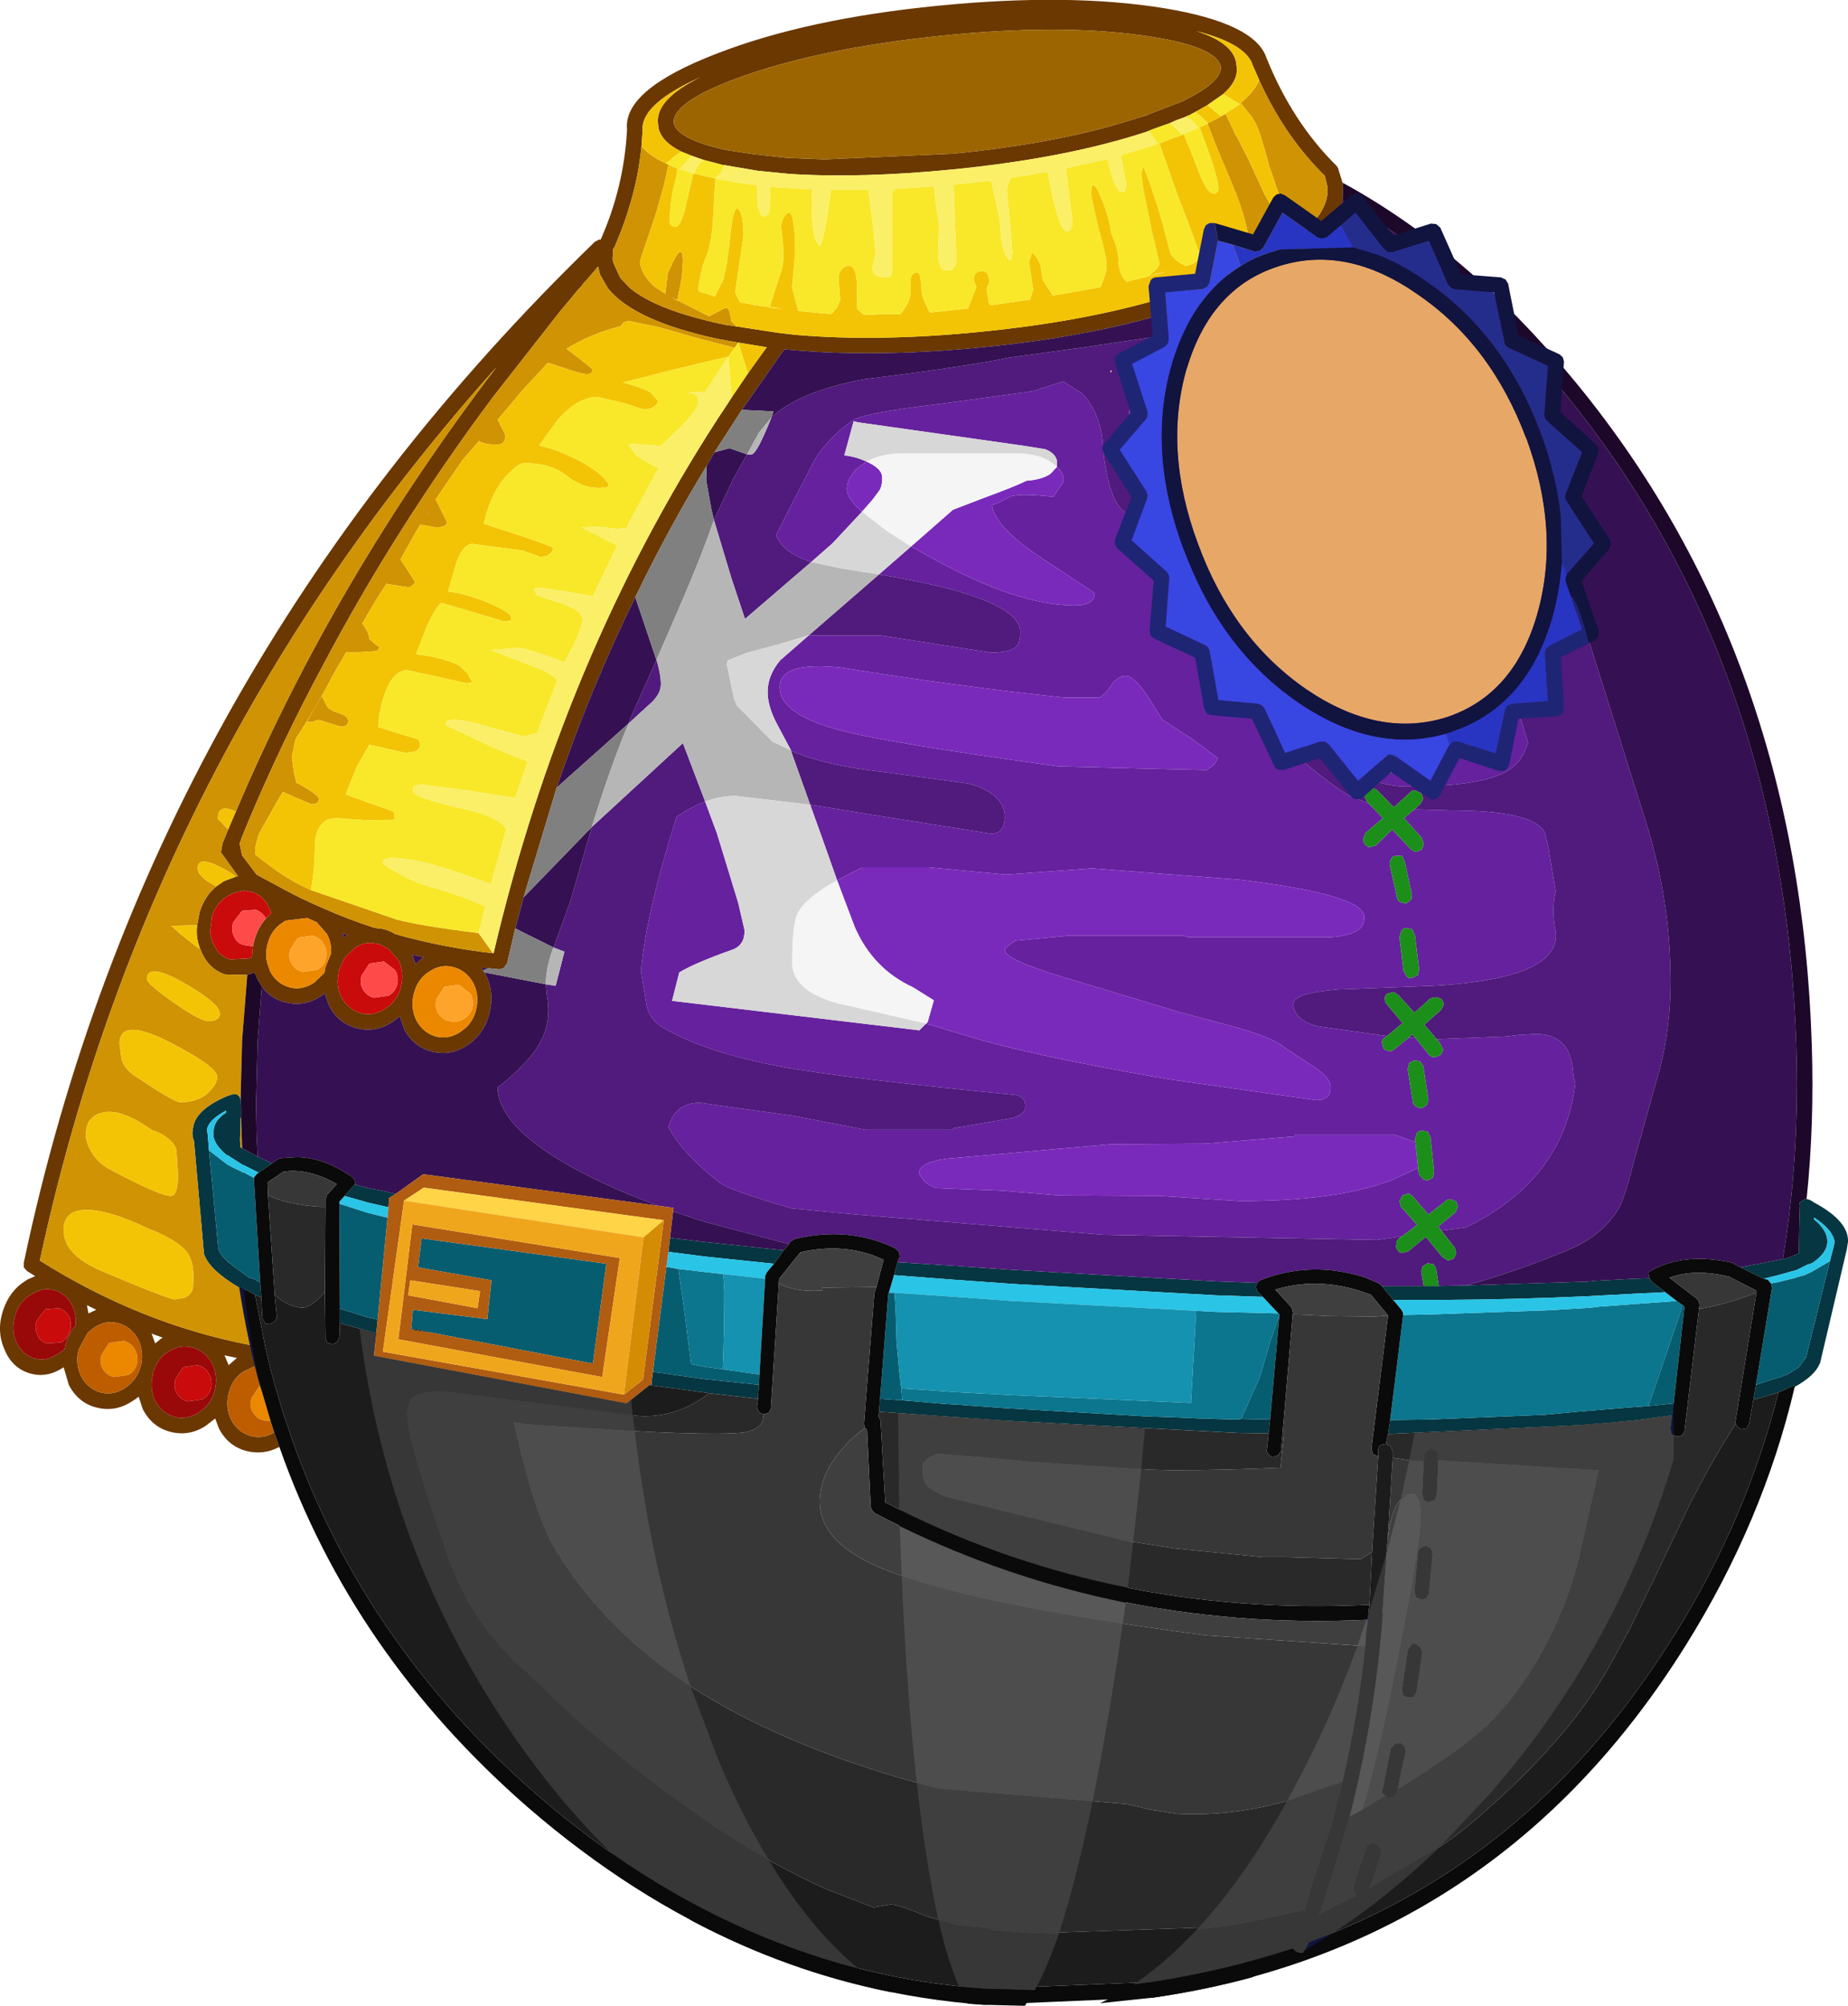 <?xml version="1.0" encoding="UTF-8" standalone="no"?>
<svg xmlns:ffdec="https://www.free-decompiler.com/flash" xmlns:xlink="http://www.w3.org/1999/xlink" ffdec:objectType="shape" height="193.8px" width="178.6px" xmlns="http://www.w3.org/2000/svg">
  <g transform="matrix(1.0, 0.0, 0.0, 1.0, 122.35, 144.05)">
    <path d="M52.25 -28.2 L52.3 -28.2 52.6 -28.1 53.0 -27.85 Q56.35 -26.05 56.25 -24.05 L56.15 -23.45 56.15 -23.4 53.55 -12.35 53.5 -12.25 Q53.0 -11.1 51.1 -10.05 L51.1 -10.2 50.8 -10.1 49.5 -9.5 47.1 -8.8 47.35 -10.25 48.75 -10.7 49.75 -11.0 50.1 -11.15 50.4 -11.25 51.5 -11.95 52.2 -12.9 54.5 -22.2 54.9 -23.75 54.95 -24.1 Q54.75 -25.25 53.0 -26.4 L52.95 -26.3 52.95 -26.25 Q54.25 -25.2 54.25 -24.15 54.3 -23.05 52.85 -22.05 L52.5 -21.9 52.4 -21.9 51.4 -21.4 51.3 -21.35 50.4 -21.1 49.7 -20.9 48.1 -20.5 48.0 -20.55 45.85 -21.6 49.95 -22.4 50.4 -22.5 51.5 -22.95 51.5 -23.4 51.55 -26.0 51.6 -27.6 51.6 -27.65 Q51.5 -27.85 51.7 -27.95 L52.1 -28.2 52.25 -28.2 M16.7 -19.8 L19.3 -19.85 30.4 -20.2 30.75 -20.2 31.4 -20.25 31.8 -20.3 35.55 -20.5 37.05 -20.55 37.3 -20.2 38.6 -19.2 35.55 -19.05 30.8 -18.8 Q24.25 -18.5 16.95 -18.45 L15.8 -18.45 15.5 -18.45 12.85 -18.45 12.3 -18.45 11.2 -19.8 15.25 -19.8 15.8 -19.8 16.7 -19.8 M-0.85 -20.1 L-1.0 -19.7 -0.8 -19.25 -0.3 -18.75 -4.85 -18.9 -24.45 -20.0 -30.1 -20.4 -35.95 -20.85 -35.6 -22.1 -30.1 -21.75 -24.35 -21.35 -4.85 -20.25 -0.85 -20.1 M0.4 -6.9 L0.25 -5.55 -2.75 -5.6 -25.35 -6.8 -37.4 -7.65 -37.3 -8.9 -35.85 -8.8 -35.15 -8.75 -31.0 -8.4 -30.1 -8.35 -25.25 -8.0 -11.55 -7.2 -7.3 -7.05 -6.5 -7.0 -5.75 -7.0 -4.85 -6.95 -2.8 -6.9 -2.4 -6.95 0.4 -6.9 M11.8 -5.5 L12.0 -6.85 15.8 -6.9 26.9 -7.35 30.05 -7.65 35.55 -8.1 36.95 -8.2 39.4 -8.45 39.25 -7.3 35.9 -6.85 32.75 -6.55 30.2 -6.35 11.8 -5.5 M-97.7 -18.95 L-99.0 -19.65 -99.25 -19.8 -99.2 -19.65 -99.25 -19.65 Q-102.2 -21.4 -102.65 -22.95 L-102.65 -23.05 -103.6 -33.8 Q-103.85 -34.45 -103.7 -35.0 -103.55 -36.8 -100.4 -38.15 L-99.95 -38.3 -99.5 -38.35 -99.2 -38.1 -99.1 -37.8 -99.05 -37.05 -99.05 -36.25 -99.05 -36.15 -99.05 -36.05 -99.1 -36.05 -99.1 -35.7 -99.1 -35.2 -99.15 -33.9 -99.1 -33.2 -98.95 -33.1 -98.75 -33.0 -97.45 -32.3 -96.05 -31.65 -97.35 -30.75 -98.75 -31.45 -98.9 -31.5 -99.05 -31.6 -100.15 -32.3 -100.2 -32.35 -100.3 -32.4 -100.45 -32.45 Q-101.95 -33.7 -101.7 -34.85 -101.65 -35.8 -100.5 -36.55 L-100.5 -36.75 Q-102.2 -35.85 -102.35 -34.9 L-102.25 -34.25 -102.25 -34.1 -102.15 -32.9 -101.25 -23.4 Q-101.0 -22.55 -99.5 -21.5 L-98.75 -20.95 -98.2 -20.55 -98.2 -20.6 -97.75 -20.45 -97.5 -20.3 -97.2 -20.1 -97.1 -18.7 -97.7 -18.95 M-53.85 -9.45 L-59.4 -10.2 -59.4 -10.25 -59.25 -11.5 -54.25 -10.8 -49.0 -10.25 -49.1 -8.9 -53.85 -9.45 M-86.0 -15.1 L-86.0 -15.25 -89.5 -16.2 -89.5 -17.6 -86.75 -16.75 -85.85 -16.55 -86.0 -15.1 M-88.05 -29.6 L-86.75 -29.25 -85.7 -29.05 -84.1 -28.7 -84.75 -28.3 -84.8 -27.4 -86.75 -27.85 -89.05 -28.5 -88.3 -29.35 -88.05 -29.6 M-46.6 -23.25 L-47.55 -21.95 -54.25 -22.65 -57.75 -23.1 -57.6 -24.45 -54.25 -24.05 -46.6 -23.25" fill="#053641" fill-rule="evenodd" stroke="none"/>
    <path d="M1.3 -17.0 L0.4 -6.9 -2.4 -6.95 -0.7 -10.75 -0.55 -11.15 0.45 -14.55 1.3 -17.0 M40.2 -18.0 L40.45 -17.8 39.4 -8.45 36.95 -8.2 37.4 -9.45 40.15 -17.55 40.2 -18.0 M54.5 -22.2 L52.2 -12.9 51.5 -11.95 50.4 -11.25 50.1 -11.15 49.75 -11.0 48.75 -10.7 47.35 -10.25 48.9 -19.6 48.8 -20.05 49.6 -20.2 50.4 -20.4 51.2 -20.6 51.3 -20.65 52.05 -20.85 52.7 -21.15 54.5 -22.2 M-9.35 -115.45 L-11.0 -114.95 -10.4 -115.65 -9.3 -116.5 -8.1 -116.2 -7.65 -116.0 -9.2 -115.5 -9.25 -115.5 -9.35 -115.5 -9.35 -115.45 M-102.15 -32.9 L-100.4 -31.55 -99.75 -31.2 -99.0 -30.85 -98.85 -30.75 -98.75 -30.75 -97.8 -30.25 -97.8 -30.0 -97.2 -20.1 -97.5 -20.3 -97.75 -20.45 -98.2 -20.6 -98.2 -20.55 -98.75 -20.95 -99.5 -21.5 Q-101.0 -22.55 -101.25 -23.4 L-102.15 -32.9 M-89.55 -27.75 L-86.75 -26.85 -84.9 -26.4 -85.85 -16.55 -86.75 -16.75 -89.5 -17.6 -89.55 -27.75 M-82.6 -15.65 L-82.45 -17.5 -75.25 -16.6 -74.85 -20.35 -81.95 -21.6 -81.6 -24.4 -63.75 -21.95 -65.05 -12.3 -65.85 -12.45 -80.45 -15.25 -82.1 -15.6 -82.6 -15.65 M-48.95 -11.25 L-49.0 -10.25 -54.25 -10.8 -59.25 -11.5 -57.95 -21.65 -56.8 -21.45 -56.3 -18.1 -55.55 -12.25 -54.25 -12.0 -52.5 -11.75 -48.95 -11.25 M-35.9 -19.15 L-35.8 -17.65 -35.7 -14.4 -35.45 -11.65 -35.25 -9.9 -35.15 -8.75 -35.85 -8.8 -37.3 -8.9 -36.5 -19.05 -36.45 -19.15 -35.9 -19.15" fill="#075d70" fill-rule="evenodd" stroke="none"/>
    <path d="M1.2 -17.15 L1.3 -17.05 1.3 -17.0 0.45 -14.55 -0.55 -11.15 -0.7 -10.75 -2.4 -6.95 -2.8 -6.9 -4.85 -6.95 -5.75 -7.0 -6.5 -7.0 -7.3 -7.05 -11.55 -7.2 -25.25 -8.0 -30.1 -8.35 -31.0 -8.4 -35.15 -8.75 -35.25 -9.9 -32.85 -9.75 -30.1 -9.55 -24.45 -9.25 -9.45 -8.6 -7.25 -8.5 -7.0 -12.9 -6.75 -17.4 -4.85 -17.3 1.2 -17.15 M12.0 -6.85 L13.25 -16.95 13.25 -17.0 15.8 -17.05 27.2 -17.45 31.4 -17.7 32.15 -17.8 35.55 -18.05 39.7 -18.35 40.2 -18.0 40.15 -17.55 37.4 -9.45 36.95 -8.2 35.55 -8.1 30.05 -7.65 26.9 -7.35 15.8 -6.9 12.0 -6.85 M-75.05 -102.5 L-75.1 -102.5 -75.1 -102.55 -75.05 -102.5 M-9.25 -115.5 L-9.35 -115.45 -9.35 -115.5 -9.25 -115.5 M-80.95 -94.45 L-81.1 -94.45 -81.0 -94.55 -80.95 -94.45 M-56.8 -21.45 L-54.25 -21.15 -52.45 -20.95 -52.35 -19.3 Q-52.35 -15.25 -52.5 -11.75 L-54.25 -12.0 -55.55 -12.25 -56.3 -18.1 -56.8 -21.45" fill="#0b768e" fill-rule="evenodd" stroke="none"/>
    <path d="M-95.35 -4.25 Q-96.85 -3.45 -98.5 -3.85 -100.3 -4.3 -101.2 -6.05 L-101.55 -7.0 -102.45 -6.3 Q-104.05 -5.25 -105.85 -5.7 -107.65 -6.15 -108.55 -7.9 L-108.95 -9.1 Q-109.25 -8.85 -109.6 -8.65 -111.2 -7.6 -113.0 -8.05 -114.8 -8.5 -115.7 -10.25 L-116.2 -11.95 -116.35 -11.85 Q-117.95 -10.85 -119.6 -11.4 -121.25 -11.95 -121.95 -13.75 -122.7 -15.5 -122.05 -17.45 -121.4 -19.4 -119.8 -20.35 L-119.75 -20.4 -118.95 -20.75 -119.75 -21.25 -120.05 -21.6 -120.05 -22.05 Q-108.1 -78.8 -64.85 -120.7 L-64.45 -120.9 -64.3 -120.9 Q-62.05 -125.95 -61.75 -131.5 L-61.75 -131.55 Q-62.15 -135.4 -53.0 -138.9 -44.35 -142.25 -31.65 -143.5 -19.0 -144.75 -9.8 -143.25 -1.05 -141.8 0.05 -138.45 2.55 -132.25 6.8 -128.05 L6.95 -127.85 7.4 -126.4 7.45 -126.15 7.45 -126.1 7.4 -124.65 Q6.6 -120.35 -2.5 -116.35 -12.6 -111.95 -27.35 -110.5 -38.0 -109.45 -46.55 -110.3 L-50.65 -104.45 -53.3 -100.35 -54.05 -99.05 Q-57.8 -92.9 -60.95 -86.35 -65.3 -77.5 -68.55 -67.95 L-71.75 -57.35 -72.55 -54.35 -73.35 -50.95 -73.65 -50.55 Q-73.9 -50.4 -74.15 -50.4 L-75.1 -50.5 -75.85 -50.55 -75.65 -50.3 -75.55 -50.1 -75.4 -49.85 Q-74.55 -48.15 -75.05 -46.15 -75.55 -44.15 -77.2 -43.05 -78.8 -42.0 -80.6 -42.45 -82.4 -42.9 -83.3 -44.65 L-83.7 -45.85 -84.45 -45.3 Q-86.05 -44.25 -87.85 -44.7 -89.65 -45.15 -90.55 -46.9 L-90.95 -48.05 -91.35 -47.8 Q-92.95 -46.75 -94.75 -47.2 -96.2 -47.55 -97.05 -48.75 L-97.45 -49.4 -97.75 -50.1 -98.45 -49.85 -100.6 -49.9 Q-102.25 -50.45 -102.95 -52.25 L-103.0 -52.35 Q-103.45 -53.5 -103.3 -54.65 L-103.05 -55.95 Q-102.55 -57.5 -101.45 -58.4 L-100.8 -58.85 -100.75 -58.9 -99.55 -59.35 -99.35 -59.4 -101.0 -61.7 -100.85 -62.55 -100.3 -63.9 -99.55 -65.65 Q-90.05 -88.05 -74.35 -108.6 -108.05 -70.95 -118.5 -22.25 -108.8 -16.15 -98.2 -14.1 L-97.7 -12.05 -98.8 -11.55 Q-99.9 -10.85 -100.25 -9.45 -100.6 -8.05 -100.0 -6.85 -99.35 -5.65 -98.1 -5.3 -96.95 -5.0 -95.85 -5.65 L-95.35 -4.25 M-5.8 -116.65 L-4.75 -117.05 -3.1 -117.75 -3.1 -117.7 -2.7 -117.9 -1.0 -118.7 -0.55 -118.9 Q5.7 -122.15 5.95 -125.45 L5.95 -125.95 5.75 -126.8 5.7 -127.0 5.65 -127.1 5.25 -127.5 Q1.65 -131.2 -0.65 -136.3 L-1.35 -137.9 -1.35 -137.95 Q-2.2 -139.9 -6.75 -141.05 -2.95 -139.85 -2.85 -137.7 -2.6 -136.3 -4.15 -134.95 L-5.65 -133.9 -6.8 -133.25 -7.45 -132.9 -7.5 -132.9 -7.8 -132.75 -8.75 -132.4 -9.3 -132.15 -10.85 -131.6 -11.35 -131.4 -11.45 -131.35 Q-19.15 -128.8 -30.05 -127.7 -39.1 -126.8 -46.1 -127.25 L-49.1 -127.55 -49.7 -127.65 -52.35 -128.1 -52.45 -128.1 -54.35 -128.6 -55.5 -129.0 -56.5 -129.4 Q-58.7 -130.5 -58.75 -132.05 -59.1 -134.4 -54.65 -136.6 -60.3 -134.05 -60.25 -131.6 L-60.25 -131.4 -60.35 -129.95 Q-60.65 -126.9 -61.55 -124.0 -62.0 -122.5 -62.6 -121.05 L-62.95 -120.2 -63.05 -120.05 -63.1 -119.95 -63.1 -119.9 -63.1 -119.85 -63.1 -119.7 -63.15 -119.0 -63.05 -118.6 -62.4 -117.2 -61.45 -116.2 Q-58.9 -114.1 -52.65 -112.75 L-52.15 -112.65 -51.75 -112.6 -47.2 -111.9 -45.5 -111.7 Q-37.45 -111.0 -27.5 -112.0 -18.35 -112.9 -11.0 -114.95 L-9.35 -115.45 -9.25 -115.5 -9.2 -115.5 -7.65 -116.0 -5.8 -116.65 M-4.35 -137.55 Q-4.7 -139.65 -12.1 -140.65 -20.2 -141.75 -31.35 -140.6 -42.55 -139.45 -50.25 -136.8 -57.3 -134.35 -57.25 -132.2 -56.95 -130.6 -52.15 -129.55 L-49.5 -129.15 -46.35 -128.8 -42.65 -128.65 -30.2 -129.2 Q-21.6 -130.05 -15.05 -131.85 L-11.55 -132.9 -11.35 -133.0 -8.1 -134.25 Q-4.35 -136.05 -4.35 -137.55 M-51.0 -110.95 L-52.95 -111.3 Q-61.1 -113.05 -63.6 -116.2 L-64.35 -117.5 -64.55 -118.3 -65.65 -117.0 -65.95 -116.7 -66.2 -116.35 -66.5 -116.05 -67.15 -115.25 -68.2 -114.0 -74.7 -105.7 Q-84.1 -93.1 -91.15 -79.75 -95.1 -72.4 -98.3 -64.8 L-99.0 -63.1 -99.05 -62.9 -99.2 -62.55 -98.95 -61.4 -97.55 -59.55 -98.1 -60.55 -97.55 -59.55 -97.1 -59.3 -95.7 -58.55 Q-94.0 -57.6 -92.25 -56.8 L-90.9 -56.2 Q-88.6 -55.2 -86.15 -54.4 L-85.35 -54.3 Q-84.7 -54.15 -84.15 -53.8 -79.55 -52.5 -74.7 -51.95 L-74.65 -51.95 Q-67.95 -80.5 -52.95 -103.65 L-52.35 -104.55 -51.6 -105.7 -50.05 -108.0 -48.25 -110.5 -51.0 -110.95 M-96.65 -55.3 L-96.15 -55.8 -96.15 -55.85 -96.15 -55.9 -96.3 -56.25 Q-96.7 -57.15 -97.4 -57.6 L-97.95 -57.85 -98.85 -58.0 -99.8 -57.75 -100.2 -57.55 Q-101.4 -56.95 -101.85 -55.55 L-102.05 -53.95 -101.8 -52.95 -101.3 -52.1 Q-100.85 -51.6 -100.15 -51.35 L-98.3 -51.45 -98.0 -51.6 -97.9 -52.65 -97.8 -53.1 Q-97.45 -54.4 -96.65 -55.3 M-92.0 -49.1 L-91.95 -49.15 -91.0 -50.05 -90.9 -50.6 -90.35 -51.95 Q-90.3 -52.95 -90.75 -53.8 L-91.75 -54.95 -92.65 -55.35 -92.7 -55.35 -94.75 -55.1 -95.05 -54.9 Q-96.15 -54.2 -96.5 -52.8 -96.75 -51.8 -96.5 -50.95 L-96.25 -50.2 Q-95.6 -49.0 -94.35 -48.65 -93.15 -48.35 -92.0 -49.1 M-88.8 -53.7 L-88.75 -53.7 -89.25 -53.9 -89.1 -53.45 -88.8 -53.7 M-83.6 -48.7 Q-83.25 -50.1 -83.85 -51.3 L-84.85 -52.4 -85.75 -52.85 -86.55 -52.95 Q-87.4 -52.95 -88.15 -52.4 L-89.05 -51.5 -89.6 -50.3 -89.7 -49.55 Q-89.8 -48.6 -89.35 -47.7 -88.7 -46.5 -87.45 -46.15 -86.25 -45.85 -85.1 -46.6 L-85.05 -46.65 Q-83.95 -47.35 -83.6 -48.7 M-81.5 -51.5 L-81.4 -51.55 -82.5 -51.8 -82.2 -50.9 -81.55 -51.45 -81.5 -51.5 M-76.35 -46.45 Q-76.0 -47.85 -76.6 -49.05 -77.25 -50.25 -78.5 -50.6 -79.75 -50.95 -80.9 -50.15 -82.0 -49.45 -82.35 -48.05 -82.7 -46.65 -82.1 -45.45 -81.45 -44.25 -80.2 -43.9 -79.0 -43.6 -77.85 -44.35 L-77.8 -44.4 Q-76.7 -45.1 -76.35 -46.45 M-106.75 -14.75 L-106.6 -14.8 -107.7 -15.2 -107.35 -14.25 -106.8 -14.7 -106.75 -14.75 M-110.25 -9.95 L-110.2 -10.0 Q-109.3 -10.6 -108.9 -11.6 L-108.7 -12.2 Q-108.45 -13.5 -109.0 -14.65 -109.65 -15.85 -110.9 -16.2 -112.15 -16.55 -113.3 -15.75 L-113.9 -15.25 -114.75 -13.65 -114.85 -13.2 Q-115.0 -12.05 -114.5 -11.05 -113.85 -9.85 -112.6 -9.5 -111.4 -9.2 -110.25 -9.95 M-116.9 -13.15 L-116.85 -13.15 -116.1 -13.7 -116.05 -13.95 Q-115.75 -15.15 -115.05 -16.0 -114.95 -16.95 -115.3 -17.75 -115.8 -18.95 -116.95 -19.35 -118.1 -19.75 -119.2 -19.05 -120.4 -18.45 -120.85 -17.05 -121.3 -15.65 -120.8 -14.45 -120.3 -13.25 -119.15 -12.85 -118.0 -12.45 -116.9 -13.15 M-101.6 -9.7 Q-101.25 -11.1 -101.85 -12.3 -102.5 -13.5 -103.75 -13.85 -105.0 -14.2 -106.15 -13.4 -107.05 -12.85 -107.4 -11.8 L-107.45 -11.75 -107.6 -11.3 -107.6 -11.15 Q-107.9 -9.85 -107.35 -8.7 -106.7 -7.5 -105.45 -7.15 -104.25 -6.85 -103.1 -7.6 L-103.05 -7.65 Q-101.95 -8.35 -101.6 -9.7 M-113.8 -17.15 L-113.05 -17.5 -113.95 -17.95 -113.8 -17.15 M-99.45 -12.85 L-100.65 -13.1 -100.25 -12.15 -99.45 -12.85" fill="#6a3800" fill-rule="evenodd" stroke="none"/>
    <path d="M-98.2 -14.1 Q-108.8 -16.15 -118.5 -22.25 -108.05 -70.95 -74.35 -108.6 -90.05 -88.05 -99.55 -65.65 -101.3 -66.45 -101.3 -64.95 L-100.3 -63.9 -100.85 -62.55 -101.0 -61.7 -99.35 -59.4 -99.55 -59.35 Q-100.1 -59.8 -101.0 -60.25 -103.25 -61.4 -103.25 -60.15 -103.25 -59.6 -102.3 -58.9 L-101.45 -58.4 Q-102.55 -57.5 -103.05 -55.95 L-103.3 -54.65 -105.8 -54.6 Q-104.1 -53.05 -103.0 -52.35 L-102.95 -52.25 Q-102.25 -50.45 -100.6 -49.9 L-98.45 -49.85 -98.95 -43.55 -99.1 -37.8 -99.2 -38.1 -99.5 -38.35 -99.95 -38.3 -100.4 -38.15 Q-103.55 -36.8 -103.7 -35.0 -103.85 -34.45 -103.6 -33.8 L-102.65 -23.05 -102.65 -22.95 Q-102.2 -21.4 -99.25 -19.65 L-99.2 -19.65 -98.2 -14.1 M-3.9 -133.05 L-2.95 -131.05 -2.8 -130.8 -1.8 -128.85 -1.65 -128.55 -0.15 -125.3 1.1 -123.1 Q1.7 -123.1 1.7 -123.85 L0.85 -126.45 0.3 -128.05 -0.2 -129.9 -0.25 -130.0 Q-0.8 -132.15 -1.6 -133.05 L-2.45 -134.1 Q-1.1 -135.2 -0.65 -136.3 1.65 -131.2 5.25 -127.5 L5.65 -127.1 5.7 -127.0 5.75 -126.8 5.95 -125.95 5.95 -125.45 Q5.7 -122.15 -0.55 -118.9 L-1.0 -118.7 -2.7 -117.9 -3.1 -117.7 -3.1 -117.75 -4.75 -117.05 -5.8 -116.65 -5.55 -117.2 Q-5.3 -117.85 -5.35 -118.55 L-5.55 -119.95 -5.75 -121.1 -5.75 -121.75 Q-5.65 -122.1 -5.25 -122.1 L-4.0 -120.4 Q-2.7 -118.75 -2.2 -118.75 -1.35 -118.75 -1.6 -119.95 -1.6 -122.3 -3.3 -126.35 L-4.75 -129.8 -5.45 -131.6 -5.65 -132.1 -5.6 -132.15 -4.6 -132.65 -4.35 -132.8 -4.1 -132.95 -3.9 -133.05 M-60.35 -129.95 L-60.2 -129.75 -60.15 -129.7 Q-59.35 -128.85 -57.75 -128.15 -58.1 -126.25 -59.0 -123.3 L-59.5 -121.8 -59.7 -121.2 -60.2 -119.75 -60.25 -119.6 -60.5 -118.8 -60.5 -118.7 Q-60.35 -117.5 -59.15 -116.4 L-58.05 -115.65 -57.8 -117.7 -57.65 -118.0 Q-56.35 -121.0 -56.35 -118.75 L-56.45 -117.3 -56.9 -115.0 -57.5 -115.35 -54.15 -113.65 -53.8 -113.5 -52.55 -114.15 Q-52.0 -114.5 -51.85 -113.95 L-51.65 -113.0 -51.15 -112.5 -51.75 -112.6 -52.15 -112.65 -52.65 -112.75 Q-58.9 -114.1 -61.45 -116.2 L-62.4 -117.2 -63.05 -118.6 -63.15 -119.0 -63.1 -119.7 -63.1 -119.85 -63.1 -119.9 -63.1 -119.95 -63.05 -120.05 -62.95 -120.2 -62.6 -121.05 Q-62.0 -122.5 -61.55 -124.0 -60.65 -126.9 -60.35 -129.95 M-74.7 -51.95 Q-79.55 -52.5 -84.15 -53.8 -84.7 -54.15 -85.35 -54.3 L-86.15 -54.4 Q-88.6 -55.2 -90.9 -56.2 L-92.25 -56.8 Q-94.0 -57.6 -95.7 -58.55 L-97.1 -59.3 -97.55 -59.55 -98.1 -60.55 -97.55 -59.55 -98.95 -61.4 -99.2 -62.55 -99.05 -62.9 -99.0 -63.1 -98.3 -64.8 Q-95.1 -72.4 -91.15 -79.75 -84.1 -93.1 -74.7 -105.7 L-68.2 -114.0 -67.15 -115.25 -66.5 -116.05 -66.2 -116.35 -65.95 -116.7 -65.65 -117.0 -64.55 -118.3 -64.35 -117.5 -63.6 -116.2 Q-61.1 -113.05 -52.95 -111.3 L-51.0 -110.95 -51.35 -110.45 -54.3 -111.2 -58.9 -112.5 -60.45 -112.8 -61.6 -113.05 -62.1 -112.9 -62.35 -112.55 Q-65.4 -111.75 -67.6 -110.35 -65.1 -108.45 -65.1 -108.35 -65.1 -107.9 -65.65 -107.9 -66.15 -107.9 -68.75 -108.8 L-69.4 -109.0 -71.85 -106.35 -74.25 -103.5 -73.5 -102.0 Q-73.5 -101.1 -74.3 -101.1 -75.6 -101.1 -76.05 -101.45 L-77.65 -99.6 -80.25 -95.8 -79.15 -93.6 Q-79.15 -93.1 -80.25 -93.1 L-81.65 -93.35 -81.7 -93.4 -82.05 -92.85 -83.65 -90.0 -82.25 -87.85 Q-82.25 -87.6 -82.8 -87.3 L-84.8 -87.6 -85.0 -87.65 -86.0 -86.1 -87.35 -83.8 -87.3 -83.75 Q-86.65 -82.85 -86.65 -82.3 L-86.15 -81.85 -85.65 -81.5 -85.9 -81.15 -88.3 -81.0 -88.9 -81.05 -89.25 -80.4 -89.85 -79.4 Q-92.05 -75.25 -93.7 -72.8 L-93.8 -72.6 -94.15 -70.95 -93.95 -69.45 -93.75 -68.65 -93.75 -68.45 -93.45 -68.3 Q-91.55 -67.25 -91.55 -66.85 -91.55 -66.35 -92.25 -66.35 L-93.8 -67.0 -95.0 -67.55 -95.4 -66.9 -97.1 -63.9 -97.4 -63.3 -97.7 -62.05 -97.7 -61.5 -96.8 -60.8 -95.45 -59.8 Q-93.9 -58.75 -92.3 -58.05 L-84.0 -55.2 Q-81.75 -54.6 -76.1 -53.9 L-74.7 -51.95 M-75.05 -102.5 L-75.1 -102.55 -75.1 -102.5 -75.05 -102.5 M-80.95 -94.45 L-81.0 -94.55 -81.1 -94.45 -80.95 -94.45 M-88.7 -74.4 Q-88.7 -73.85 -89.4 -73.85 L-91.55 -74.5 -91.95 -74.4 -92.15 -74.3 -92.7 -74.3 -91.25 -76.8 -90.8 -75.9 Q-90.6 -75.45 -89.6 -75.15 -88.7 -74.85 -88.7 -74.4 M-99.05 -36.05 L-98.95 -33.1 -99.1 -33.2 -99.15 -33.9 -99.1 -35.2 -99.1 -35.7 -99.1 -36.05 -99.05 -36.05 M-105.15 -30.55 L-105.3 -32.9 Q-105.35 -33.4 -106.05 -34.0 -106.75 -34.6 -107.65 -34.85 -110.8 -37.1 -112.65 -36.5 -114.05 -36.05 -114.05 -34.45 -114.05 -33.6 -113.45 -32.65 -112.8 -31.6 -111.6 -31.0 -106.9 -28.5 -105.85 -28.5 -105.15 -28.5 -105.15 -30.55 M-103.65 -20.65 Q-103.65 -22.3 -104.35 -23.15 -105.3 -24.3 -108.15 -25.4 -111.6 -27.05 -113.75 -27.15 -116.2 -27.25 -116.2 -25.2 -116.2 -22.85 -112.65 -21.3 L-108.7 -19.65 Q-105.75 -18.5 -105.5 -18.5 L-104.55 -18.65 Q-103.85 -18.95 -103.7 -19.6 L-103.65 -20.65 M-101.35 -40.0 Q-101.35 -41.0 -106.05 -43.4 -110.8 -45.8 -110.8 -43.2 L-110.6 -41.65 Q-110.3 -40.8 -109.4 -40.15 L-107.1 -38.65 Q-105.3 -37.55 -104.95 -37.55 -103.05 -37.55 -102.05 -38.65 -101.35 -39.4 -101.35 -40.0 M-101.1 -46.1 Q-101.1 -47.1 -104.6 -49.1 -108.15 -51.1 -108.15 -49.45 -108.15 -49.0 -105.65 -47.25 -103.05 -45.4 -102.2 -45.4 -101.1 -45.4 -101.1 -46.1" fill="#d09304" fill-rule="evenodd" stroke="none"/>
    <path d="M-99.55 -65.65 L-100.3 -63.9 -101.3 -64.95 Q-101.3 -66.45 -99.55 -65.65 M-99.55 -59.35 L-100.75 -58.9 -100.8 -58.85 -101.45 -58.4 -102.3 -58.9 Q-103.25 -59.6 -103.25 -60.15 -103.25 -61.4 -101.0 -60.25 -100.1 -59.8 -99.55 -59.35 M-103.3 -54.65 Q-103.45 -53.5 -103.0 -52.35 -104.1 -53.05 -105.8 -54.6 L-103.3 -54.65 M-0.65 -136.3 Q-1.1 -135.2 -2.45 -134.1 L-1.6 -133.05 Q-0.8 -132.15 -0.25 -130.0 L-0.2 -129.9 0.3 -128.05 0.85 -126.45 1.7 -123.85 Q1.7 -123.1 1.1 -123.1 L-0.15 -125.3 -1.65 -128.55 -1.8 -128.85 -2.8 -130.8 -2.95 -131.05 -3.9 -133.05 -3.9 -133.1 -3.1 -133.6 -2.5 -134.0 -2.55 -134.0 -4.05 -134.9 -4.15 -134.95 Q-2.6 -136.3 -2.85 -137.7 -2.95 -139.85 -6.75 -141.05 -2.2 -139.9 -1.35 -137.95 L-1.35 -137.9 -0.65 -136.3 M-4.35 -132.8 L-4.6 -132.65 -5.6 -132.15 -6.8 -133.25 -5.65 -133.9 -4.35 -132.8 M-5.65 -132.1 L-5.45 -131.6 -4.75 -129.8 -3.3 -126.35 Q-1.6 -122.3 -1.6 -119.95 -1.35 -118.75 -2.2 -118.75 -2.7 -118.75 -4.0 -120.4 L-5.25 -122.1 Q-5.65 -122.1 -5.75 -121.75 L-5.75 -121.1 -5.55 -119.95 -5.35 -118.55 Q-5.3 -117.85 -5.55 -117.2 L-5.8 -116.65 -7.65 -116.0 -8.1 -116.2 -9.3 -116.5 -10.4 -115.65 -11.0 -114.95 Q-18.35 -112.9 -27.5 -112.0 -37.45 -111.0 -45.5 -111.7 L-47.2 -111.9 -51.75 -112.6 -51.15 -112.5 -51.65 -113.0 -51.85 -113.95 Q-52.0 -114.5 -52.55 -114.15 L-53.8 -113.5 -54.15 -113.65 -57.5 -115.35 -56.9 -115.0 -56.45 -117.3 -56.35 -118.75 Q-56.35 -121.0 -57.65 -118.0 L-57.8 -117.7 -58.05 -115.65 -59.15 -116.4 Q-60.35 -117.5 -60.5 -118.7 L-60.5 -118.8 -60.25 -119.6 -60.2 -119.75 -59.7 -121.2 -59.5 -121.8 -59.0 -123.3 Q-58.1 -126.25 -57.75 -128.15 L-56.95 -127.8 -56.6 -127.7 -56.9 -127.8 -56.95 -127.1 Q-57.6 -124.9 -57.6 -122.9 L-57.65 -122.65 Q-57.65 -122.15 -57.0 -122.15 -56.65 -122.15 -56.2 -123.6 L-55.7 -125.75 -55.35 -127.3 -55.25 -127.25 -55.1 -127.25 -54.35 -127.05 -53.2 -126.8 -53.3 -125.4 -53.4 -123.55 -53.45 -122.6 Q-53.55 -121.15 -53.9 -119.8 L-54.2 -119.0 -54.45 -118.35 -54.85 -116.4 -54.85 -116.05 -54.8 -115.9 -53.25 -115.4 -53.1 -115.7 -53.1 -115.75 -52.45 -117.0 -52.35 -117.45 -52.1 -118.6 -52.05 -119.0 -51.85 -120.55 Q-51.5 -124.35 -51.0 -123.85 -50.5 -123.35 -50.5 -121.25 L-51.0 -117.85 -51.25 -116.15 -51.3 -115.8 -50.85 -114.85 -49.25 -114.55 -47.6 -114.3 -46.65 -114.2 -47.6 -114.35 -47.95 -114.4 -47.6 -115.5 -47.6 -115.55 -46.8 -118.0 Q-46.45 -119.3 -46.85 -122.05 -46.85 -122.85 -46.35 -123.35 -45.8 -123.95 -45.65 -122.3 -45.5 -121.45 -45.5 -119.7 L-45.8 -116.3 -45.25 -114.15 -45.2 -114.0 -42.0 -113.7 -41.7 -114.05 -41.2 -114.7 -41.45 -114.35 -41.15 -115.05 -41.3 -117.15 Q-41.3 -118.05 -40.5 -118.35 -39.7 -118.6 -39.55 -116.9 L-39.5 -114.2 -38.9 -113.65 -37.7 -113.65 -37.5 -113.7 -35.3 -113.7 -35.0 -114.15 Q-34.45 -114.85 -34.35 -115.7 L-34.35 -117.0 Q-34.3 -117.8 -33.55 -117.7 -33.35 -117.25 -33.3 -116.4 -33.3 -115.55 -33.1 -115.15 L-32.55 -113.95 -32.4 -113.85 -28.8 -114.25 -28.0 -116.3 -28.25 -117.05 Q-28.25 -117.8 -27.5 -117.85 -26.75 -117.9 -26.75 -116.75 L-27.0 -116.15 -26.8 -114.9 -26.65 -114.55 -22.8 -115.1 -22.5 -116.05 -22.9 -118.75 -22.6 -119.65 Q-22.0 -119.1 -21.8 -118.4 L-21.55 -116.95 -20.6 -115.5 -21.1 -115.4 -16.0 -116.3 -15.85 -116.7 Q-15.4 -117.7 -15.4 -118.4 -15.4 -119.2 -16.15 -121.85 L-16.55 -123.55 -16.9 -125.2 Q-16.9 -127.15 -16.05 -125.2 -15.2 -123.35 -14.95 -121.5 -14.25 -120.0 -14.25 -118.75 -14.15 -117.35 -13.45 -116.85 L-10.5 -117.55 -9.55 -117.85 -11.4 -117.35 Q-10.3 -118.2 -10.3 -118.6 L-11.05 -121.8 -11.85 -125.75 -12.05 -127.3 -11.85 -128.0 Q-10.75 -125.2 -10.0 -122.5 L-9.25 -119.65 Q-9.1 -119.1 -7.95 -118.45 L-7.75 -118.35 -7.1 -118.55 Q-6.4 -118.95 -6.4 -119.35 -6.4 -119.7 -8.55 -125.2 L-10.3 -130.2 -9.0 -130.7 -8.75 -130.8 -8.65 -130.8 -8.4 -130.9 -7.95 -131.1 -7.75 -130.6 -7.35 -129.65 -6.4 -127.2 Q-5.65 -125.35 -5.05 -125.35 -4.6 -125.35 -4.6 -125.85 -4.6 -126.75 -5.8 -130.1 L-6.35 -131.55 -6.4 -131.75 -6.3 -131.8 -5.65 -132.1 M-60.35 -129.95 L-60.25 -131.4 -60.25 -131.6 Q-60.3 -134.05 -54.65 -136.6 -59.1 -134.4 -58.75 -132.05 -58.7 -130.5 -56.5 -129.4 L-56.9 -129.15 -58.0 -128.25 -57.75 -128.15 Q-59.35 -128.85 -60.15 -129.7 L-60.2 -129.75 -60.35 -129.95 M-51.0 -110.95 L-48.25 -110.5 -50.05 -108.0 -50.15 -108.25 -51.0 -110.95 M-92.3 -58.05 Q-93.9 -58.75 -95.45 -59.8 L-96.8 -60.8 -97.7 -61.5 -97.7 -62.05 -97.4 -63.3 -97.1 -63.9 -95.4 -66.9 -95.0 -67.55 -93.8 -67.0 -92.25 -66.35 Q-91.55 -66.35 -91.55 -66.85 -91.55 -67.25 -93.45 -68.3 L-93.75 -68.45 -93.75 -68.65 -93.95 -69.45 -94.15 -70.95 -93.8 -72.6 -93.7 -72.8 Q-92.05 -75.25 -89.85 -79.4 L-89.25 -80.4 -88.9 -81.05 -88.3 -81.0 -85.9 -81.15 -85.65 -81.5 -86.15 -81.85 -86.65 -82.3 Q-86.65 -82.85 -87.3 -83.75 L-87.35 -83.8 -86.0 -86.1 -85.0 -87.65 -84.8 -87.6 -82.8 -87.3 Q-82.25 -87.6 -82.25 -87.85 L-83.65 -90.0 -82.05 -92.85 -81.7 -93.4 -81.65 -93.35 -80.25 -93.1 Q-79.15 -93.1 -79.15 -93.6 L-80.25 -95.8 -77.65 -99.6 -76.05 -101.45 Q-75.6 -101.1 -74.3 -101.1 -73.5 -101.1 -73.5 -102.0 L-74.25 -103.5 -71.85 -106.35 -69.4 -109.0 -68.75 -108.8 Q-66.15 -107.9 -65.65 -107.9 -65.1 -107.9 -65.1 -108.35 -65.1 -108.45 -67.6 -110.35 -65.4 -111.75 -62.35 -112.55 L-62.1 -112.9 -61.6 -113.05 -60.45 -112.8 -58.9 -112.5 -54.3 -111.2 -51.35 -110.45 -51.95 -109.6 -57.0 -108.4 -62.15 -107.1 Q-60.05 -106.5 -59.5 -106.15 L-58.75 -105.3 Q-59.0 -104.5 -60.2 -104.5 L-62.05 -105.1 -64.6 -105.7 Q-66.45 -105.7 -68.4 -103.55 L-70.25 -101.0 Q-68.55 -100.65 -66.4 -99.55 -64.0 -98.25 -63.5 -97.2 L-63.6 -97.0 -64.4 -96.9 Q-66.1 -96.9 -67.6 -98.1 -69.1 -99.3 -71.7 -99.3 -72.25 -99.3 -73.25 -98.25 -74.85 -96.65 -75.6 -93.45 -69.5 -91.5 -68.95 -91.15 L-68.9 -91.0 Q-69.15 -90.25 -70.15 -90.25 L-71.8 -90.85 -76.7 -91.5 Q-77.6 -91.5 -78.25 -89.65 L-79.05 -86.9 Q-77.35 -86.7 -75.4 -85.9 -73.65 -85.2 -72.95 -84.55 L-73.0 -84.1 -73.6 -84.0 -79.65 -85.8 Q-80.0 -85.8 -81.05 -83.65 L-82.15 -80.85 Q-79.2 -80.45 -77.9 -79.7 L-77.1 -78.9 -77.0 -78.6 -76.75 -78.3 Q-76.65 -78.05 -77.3 -78.05 L-80.0 -78.65 -82.95 -79.3 Q-84.3 -79.3 -85.1 -77.2 -85.7 -75.65 -85.8 -73.8 L-81.9 -72.6 -81.75 -72.25 -81.8 -71.75 -82.2 -71.45 -83.15 -71.3 -84.9 -71.7 -86.65 -72.1 -87.85 -70.0 -88.95 -67.3 -86.5 -66.4 Q-84.45 -65.75 -84.25 -65.55 L-84.2 -64.85 -86.8 -64.8 -89.85 -65.0 Q-91.6 -65.0 -91.9 -62.8 -91.95 -59.75 -92.3 -58.1 L-92.3 -58.05 M-88.7 -74.4 Q-88.7 -74.85 -89.6 -75.15 -90.6 -75.45 -90.8 -75.9 L-91.25 -76.8 -92.7 -74.3 -92.15 -74.3 -91.95 -74.4 -91.55 -74.5 -89.4 -73.85 Q-88.7 -73.85 -88.7 -74.4 M-101.1 -46.1 Q-101.1 -45.4 -102.2 -45.4 -103.05 -45.4 -105.65 -47.25 -108.15 -49.0 -108.15 -49.45 -108.15 -51.1 -104.6 -49.1 -101.1 -47.1 -101.1 -46.1 M-101.35 -40.0 Q-101.35 -39.4 -102.05 -38.65 -103.05 -37.55 -104.95 -37.55 -105.3 -37.55 -107.1 -38.65 L-109.4 -40.15 Q-110.3 -40.8 -110.6 -41.65 L-110.8 -43.2 Q-110.8 -45.8 -106.05 -43.4 -101.35 -41.0 -101.35 -40.0 M-103.65 -20.65 L-103.7 -19.6 Q-103.85 -18.95 -104.55 -18.65 L-105.5 -18.5 Q-105.75 -18.5 -108.7 -19.65 L-112.65 -21.3 Q-116.2 -22.85 -116.2 -25.2 -116.2 -27.25 -113.75 -27.15 -111.6 -27.05 -108.15 -25.4 -105.3 -24.3 -104.35 -23.15 -103.65 -22.3 -103.65 -20.65 M-105.15 -30.55 Q-105.15 -28.5 -105.85 -28.5 -106.9 -28.5 -111.6 -31.0 -112.8 -31.6 -113.45 -32.65 -114.05 -33.6 -114.05 -34.45 -114.05 -36.05 -112.65 -36.5 -110.8 -37.1 -107.65 -34.85 -106.75 -34.6 -106.05 -34.0 -105.35 -33.4 -105.3 -32.9 L-105.15 -30.55" fill="#f3c405" fill-rule="evenodd" stroke="none"/>
    <path d="M-101.6 -9.7 Q-101.95 -8.35 -103.05 -7.65 L-103.1 -7.6 Q-104.25 -6.85 -105.45 -7.15 -106.7 -7.5 -107.35 -8.7 -107.9 -9.85 -107.6 -11.15 L-107.6 -11.3 -107.45 -11.75 -107.4 -11.8 Q-107.05 -12.85 -106.15 -13.4 -105.0 -14.2 -103.75 -13.85 -102.5 -13.5 -101.85 -12.3 -101.25 -11.1 -101.6 -9.7 M-116.9 -13.15 Q-118.0 -12.45 -119.15 -12.85 -120.3 -13.25 -120.8 -14.45 -121.3 -15.65 -120.85 -17.05 -120.4 -18.45 -119.2 -19.05 -118.1 -19.75 -116.95 -19.35 -115.8 -18.95 -115.3 -17.75 -114.95 -16.95 -115.05 -16.0 -115.75 -15.15 -116.05 -13.95 L-116.1 -13.7 -116.85 -13.15 -116.9 -13.15 M-115.6 -15.4 Q-115.4 -16.1 -115.65 -16.8 -115.95 -17.4 -116.65 -17.65 L-117.95 -17.55 -118.8 -16.45 Q-119.05 -15.75 -118.75 -15.1 -118.5 -14.45 -117.8 -14.25 L-116.45 -14.35 Q-115.85 -14.7 -115.6 -15.4 M-101.95 -9.95 Q-101.8 -10.65 -102.15 -11.3 -102.5 -11.95 -103.25 -12.15 L-104.65 -11.95 -105.4 -10.8 Q-105.6 -10.05 -105.3 -9.5 -104.9 -8.8 -104.2 -8.65 L-102.8 -8.85 Q-102.15 -9.2 -101.95 -9.95" fill="#9a0909" fill-rule="evenodd" stroke="none"/>
    <path d="M-97.9 -52.65 L-98.0 -51.6 -98.3 -51.45 -100.15 -51.35 Q-100.85 -51.6 -101.3 -52.1 L-101.8 -52.95 -102.05 -53.95 -101.85 -55.55 Q-101.4 -56.95 -100.2 -57.55 L-99.8 -57.75 -98.85 -58.0 -97.95 -57.85 -97.4 -57.6 Q-96.7 -57.15 -96.3 -56.25 L-96.15 -55.9 -96.15 -55.85 -96.15 -55.8 -96.65 -55.3 Q-96.95 -55.9 -97.65 -56.15 L-98.95 -56.05 -99.8 -54.95 Q-100.05 -54.25 -99.75 -53.6 -99.5 -52.95 -98.8 -52.75 L-98.15 -52.65 -97.9 -52.65 M-83.6 -48.7 Q-83.95 -47.35 -85.05 -46.65 L-85.1 -46.6 Q-86.25 -45.85 -87.45 -46.15 -88.7 -46.5 -89.35 -47.7 -89.8 -48.6 -89.7 -49.55 L-89.6 -50.3 -89.05 -51.5 -88.15 -52.4 Q-87.4 -52.95 -86.55 -52.95 L-85.75 -52.85 -84.85 -52.4 -83.85 -51.3 Q-83.25 -50.1 -83.6 -48.7 M-83.95 -48.95 Q-83.8 -49.65 -84.15 -50.3 L-85.25 -51.15 -86.65 -50.95 -87.4 -49.8 Q-87.6 -49.05 -87.3 -48.5 -86.9 -47.8 -86.2 -47.65 L-84.8 -47.85 Q-84.15 -48.2 -83.95 -48.95 M-115.6 -15.4 Q-115.85 -14.7 -116.45 -14.35 L-117.8 -14.25 Q-118.5 -14.45 -118.75 -15.1 -119.05 -15.75 -118.8 -16.45 L-117.95 -17.55 -116.65 -17.65 Q-115.95 -17.4 -115.65 -16.8 -115.4 -16.1 -115.6 -15.4 M-101.95 -9.95 Q-102.15 -9.2 -102.8 -8.85 L-104.2 -8.65 Q-104.9 -8.8 -105.3 -9.5 -105.6 -10.05 -105.4 -10.8 L-104.65 -11.95 -103.25 -12.15 Q-102.5 -11.95 -102.15 -11.3 -101.8 -10.65 -101.95 -9.95" fill="#c90b0b" fill-rule="evenodd" stroke="none"/>
    <path d="M-92.0 -49.1 Q-93.15 -48.35 -94.35 -48.65 -95.6 -49.0 -96.25 -50.2 L-96.5 -50.95 Q-96.75 -51.8 -96.5 -52.8 -96.15 -54.2 -95.05 -54.9 L-94.75 -55.1 -92.7 -55.35 -92.65 -55.35 -91.75 -54.95 -90.75 -53.8 Q-90.3 -52.95 -90.35 -51.95 L-90.9 -50.6 -91.0 -50.05 -91.95 -49.15 -92.0 -49.1 M-90.85 -51.45 Q-90.7 -52.15 -91.05 -52.8 -91.4 -53.45 -92.15 -53.65 L-93.55 -53.45 -94.3 -52.3 Q-94.5 -51.55 -94.2 -51.0 -93.8 -50.3 -93.1 -50.15 L-91.7 -50.35 Q-91.05 -50.7 -90.85 -51.45 M-76.35 -46.45 Q-76.7 -45.1 -77.8 -44.4 L-77.85 -44.35 Q-79.0 -43.6 -80.2 -43.9 -81.45 -44.25 -82.1 -45.45 -82.7 -46.65 -82.35 -48.05 -82.0 -49.45 -80.9 -50.15 -79.75 -50.95 -78.5 -50.6 -77.25 -50.25 -76.6 -49.05 -76.0 -47.85 -76.35 -46.45 M-109.1 -12.3 Q-109.3 -11.55 -109.95 -11.2 L-111.35 -11.0 Q-112.05 -11.15 -112.45 -11.85 -112.75 -12.4 -112.55 -13.15 L-111.8 -14.3 -110.4 -14.5 Q-109.65 -14.3 -109.3 -13.65 -108.95 -13.0 -109.1 -12.3 M-96.2 -6.75 L-96.85 -6.8 Q-97.55 -6.95 -97.95 -7.65 -98.25 -8.2 -98.05 -8.95 L-97.3 -10.1 -97.2 -10.15 -96.2 -6.75 M-76.7 -46.7 Q-76.55 -47.4 -76.9 -48.05 L-78.0 -48.9 -79.4 -48.7 -80.15 -47.55 Q-80.35 -46.8 -80.05 -46.25 -79.65 -45.55 -78.95 -45.4 -78.2 -45.2 -77.55 -45.6 -76.9 -45.95 -76.7 -46.7" fill="#ec8800" fill-rule="evenodd" stroke="none"/>
    <path d="M-95.85 -5.65 Q-96.95 -5.0 -98.1 -5.3 -99.35 -5.65 -100.0 -6.85 -100.6 -8.05 -100.25 -9.45 -99.9 -10.85 -98.8 -11.55 L-97.7 -12.05 -97.2 -10.15 -97.3 -10.1 -98.05 -8.95 Q-98.25 -8.2 -97.95 -7.65 -97.55 -6.95 -96.85 -6.8 L-96.2 -6.75 -95.85 -5.65 M-110.25 -9.95 Q-111.4 -9.2 -112.6 -9.5 -113.85 -9.85 -114.5 -11.05 -115.0 -12.05 -114.85 -13.2 L-114.75 -13.65 -113.9 -15.25 -113.3 -15.75 Q-112.15 -16.55 -110.9 -16.2 -109.65 -15.85 -109.0 -14.65 -108.45 -13.5 -108.7 -12.2 L-108.9 -11.6 Q-109.3 -10.6 -110.2 -10.0 L-110.25 -9.95 M-109.1 -12.3 Q-108.95 -13.0 -109.3 -13.65 -109.65 -14.3 -110.4 -14.5 L-111.8 -14.3 -112.55 -13.15 Q-112.75 -12.4 -112.45 -11.85 -112.05 -11.15 -111.35 -11.0 L-109.95 -11.2 Q-109.3 -11.55 -109.1 -12.3" fill="#bd5d00" fill-rule="evenodd" stroke="none"/>
    <path d="M-43.95 -89.75 Q-46.7 -90.65 -47.35 -92.35 L-45.75 -95.5 -43.6 -99.65 Q-42.35 -101.7 -40.0 -103.4 -39.0 -104.15 -31.3 -105.05 L-22.55 -106.25 -19.6 -107.2 -17.8 -106.05 Q-15.95 -104.2 -15.75 -100.9 -15.6 -98.85 -15.1 -97.1 -14.3 -94.4 -13.0 -94.4 -11.8 -94.4 -11.8 -95.95 L-12.55 -98.85 Q-13.3 -101.95 -13.3 -103.25 -13.3 -105.85 -11.2 -108.65 L-5.0 -108.9 1.0 -108.65 Q3.2 -108.25 4.85 -106.85 L16.15 -92.55 Q18.65 -89.35 20.85 -84.35 L24.25 -75.75 25.35 -72.2 25.25 -72.15 Q24.8 -70.5 23.45 -69.65 21.05 -68.05 13.5 -68.05 10.3 -68.05 5.25 -71.15 L0.75 -74.25 0.05 -74.0 -0.15 -73.65 Q6.4 -67.95 8.3 -67.05 L9.9 -66.45 11.3 -65.0 9.6 -63.55 9.4 -63.0 Q9.35 -62.7 9.6 -62.45 9.75 -62.2 10.05 -62.2 L10.6 -62.35 12.2 -63.9 13.95 -62.05 Q14.2 -61.8 14.55 -61.75 L15.05 -61.95 15.25 -62.5 15.05 -63.1 13.35 -65.0 14.35 -65.85 17.85 -65.75 Q25.9 -65.75 26.95 -63.6 L27.3 -62.15 27.3 -62.1 28.0 -57.95 27.85 -57.15 Q27.7 -55.85 27.9 -54.55 29.25 -49.55 16.15 -48.8 L6.95 -48.45 Q2.65 -48.1 2.65 -47.05 2.65 -45.55 4.95 -44.9 L11.7 -43.95 11.5 -43.8 Q11.2 -43.65 11.2 -43.3 L11.35 -42.75 Q11.55 -42.55 11.9 -42.5 12.2 -42.45 12.45 -42.7 L13.8 -43.8 14.45 -43.75 15.75 -42.15 Q15.95 -41.9 16.3 -41.9 L16.85 -42.1 17.15 -42.6 16.85 -43.2 16.5 -43.65 23.1 -43.9 24.4 -44.05 26.05 -44.15 Q29.35 -44.15 29.65 -40.7 29.7 -40.0 29.9 -39.4 28.8 -30.05 19.3 -25.45 L16.95 -25.15 16.65 -25.55 18.3 -26.9 18.55 -27.45 18.4 -27.95 17.9 -28.15 Q17.6 -28.25 17.35 -28.0 L15.7 -26.7 14.2 -28.45 13.8 -28.75 13.2 -28.55 12.9 -28.0 13.05 -27.45 14.6 -25.7 13.15 -24.6 10.75 -24.25 -15.75 -24.75 -39.55 -26.7 -45.85 -27.3 -46.35 -27.45 Q-51.95 -29.1 -52.75 -29.75 -56.5 -32.65 -57.75 -35.2 L-57.65 -35.45 Q-56.95 -37.5 -54.7 -37.5 L-45.75 -36.25 -38.75 -34.9 -30.3 -34.9 -30.15 -35.05 -24.65 -36.0 Q-23.25 -36.35 -23.25 -37.15 -23.25 -38.05 -24.15 -38.25 -40.6 -39.85 -46.9 -41.0 -54.1 -42.35 -58.25 -44.75 -59.5 -45.45 -59.85 -46.85 L-60.25 -49.25 -60.4 -50.25 Q-59.95 -55.55 -57.1 -64.7 L-56.95 -65.15 -56.05 -65.7 Q-55.15 -66.25 -54.2 -66.6 L-53.05 -63.5 -51.0 -56.8 -50.4 -54.2 Q-50.35 -52.75 -51.55 -52.3 -55.1 -51.05 -56.7 -50.1 L-57.4 -47.35 -33.5 -44.5 -32.85 -45.15 -29.0 -44.0 Q-22.95 -42.1 -9.25 -39.75 L4.85 -37.75 Q6.25 -37.75 6.25 -39.0 6.25 -39.95 4.6 -41.0 L1.85 -42.8 Q0.75 -43.8 -3.45 -44.95 L-8.5 -46.3 -18.1 -49.2 Q-25.25 -51.25 -25.25 -52.25 -25.25 -52.5 -24.25 -53.15 L-19.0 -53.65 -8.0 -53.65 -7.5 -53.5 6.25 -53.5 Q8.35 -53.65 9.1 -54.35 9.5 -54.7 9.5 -55.45 9.5 -57.6 -2.5 -59.05 L-16.8 -60.15 -25.15 -59.55 -32.65 -60.25 -39.0 -60.25 -41.45 -59.0 -42.9 -63.1 -44.05 -66.3 -37.85 -65.3 -26.6 -63.5 Q-25.25 -63.5 -25.25 -65.1 -25.25 -67.4 -28.8 -68.35 L-36.9 -69.45 Q-42.45 -70.05 -45.9 -71.5 L-45.9 -71.55 -47.1 -73.8 Q-48.1 -75.6 -48.15 -76.95 -48.25 -78.7 -46.95 -80.25 L-44.2 -82.65 -37.25 -82.65 -26.6 -81.0 Q-24.6 -81.0 -24.05 -81.7 -23.75 -82.0 -23.75 -83.0 -23.75 -86.3 -37.4 -88.55 L-34.3 -91.25 -32.5 -90.25 Q-24.1 -85.55 -18.5 -85.55 -16.55 -85.55 -16.55 -86.75 L-21.25 -89.85 Q-26.1 -92.95 -26.5 -95.25 -26.1 -95.3 -24.85 -96.0 -24.05 -96.45 -20.55 -96.05 L-19.9 -97.0 Q-19.55 -97.45 -19.55 -97.65 -19.55 -98.35 -20.2 -98.95 L-20.2 -99.0 -20.2 -99.55 Q-20.4 -100.3 -21.35 -100.65 L-23.55 -101.0 -39.45 -103.25 -39.85 -103.35 -40.75 -100.05 Q-39.7 -99.95 -38.6 -99.45 L-39.45 -98.85 Q-40.5 -97.85 -40.5 -96.8 -40.5 -95.9 -39.05 -94.6 L-41.9 -91.55 -43.95 -89.75 M14.4 -53.65 L14.15 -54.25 13.55 -54.4 Q13.3 -54.35 13.1 -54.15 L12.9 -53.5 13.3 -50.2 13.6 -49.7 Q13.8 -49.5 14.1 -49.55 L14.7 -49.85 14.8 -50.4 14.4 -53.65 M12.65 -57.4 Q12.65 -57.1 12.95 -56.9 L13.55 -56.75 14.05 -57.15 14.1 -57.65 13.4 -60.85 13.15 -61.35 12.55 -61.35 Q12.2 -61.35 12.1 -61.05 11.95 -60.85 11.95 -60.55 L12.65 -57.4 M12.05 -73.5 L11.85 -74.0 11.25 -74.1 10.7 -73.85 10.6 -73.25 11.2 -70.0 Q11.2 -69.65 11.5 -69.55 11.75 -69.35 12.0 -69.35 12.35 -69.45 12.55 -69.7 L12.65 -70.25 12.05 -73.5 M14.2 -37.6 Q14.2 -37.3 14.55 -37.1 L15.05 -36.95 15.55 -37.3 15.7 -37.8 15.2 -41.05 14.9 -41.5 14.35 -41.6 13.85 -41.35 13.7 -40.75 14.2 -37.6 M14.45 -33.7 L12.5 -34.4 2.75 -34.4 2.75 -34.25 -5.9 -33.55 -15.0 -33.5 -30.85 -32.1 Q-33.55 -31.75 -33.55 -30.65 L-33.05 -29.95 Q-32.5 -29.45 -31.8 -29.25 L-25.4 -29.0 -20.0 -28.55 -10.25 -28.5 -2.5 -28.0 Q6.8 -28.0 12.1 -30.0 L14.7 -31.2 14.75 -30.65 15.05 -30.25 Q15.25 -30.0 15.6 -30.0 15.95 -30.1 16.15 -30.3 L16.25 -30.85 15.9 -34.15 15.65 -34.7 15.1 -34.8 Q14.75 -34.8 14.6 -34.6 L14.4 -34.0 14.45 -33.7 M-19.5 -76.65 Q-29.9 -77.75 -41.05 -79.55 -47.0 -80.2 -47.0 -77.65 -47.0 -75.0 -41.0 -73.45 -36.4 -72.25 -20.05 -70.0 L-5.75 -69.65 Q-4.9 -70.1 -4.65 -70.8 L-7.2 -72.7 -10.0 -74.5 -11.45 -76.8 Q-12.75 -78.75 -13.55 -78.75 -14.3 -78.75 -14.9 -77.9 -15.6 -76.85 -16.15 -76.65 L-19.5 -76.65" fill="#66219e" fill-rule="evenodd" stroke="none"/>
    <path d="M-39.05 -94.6 Q-40.5 -95.9 -40.5 -96.8 -40.5 -97.85 -39.45 -98.85 L-38.6 -99.45 Q-37.15 -98.8 -37.1 -98.0 -37.05 -97.3 -37.3 -96.75 L-38.0 -95.8 -39.05 -94.6 M-20.2 -98.95 Q-19.55 -98.35 -19.55 -97.65 -19.55 -97.45 -19.9 -97.0 L-20.55 -96.05 Q-24.05 -96.45 -24.85 -96.0 -26.1 -95.3 -26.5 -95.25 -26.1 -92.95 -21.25 -89.85 L-16.55 -86.75 Q-16.55 -85.55 -18.5 -85.55 -24.1 -85.55 -32.5 -90.25 L-34.3 -91.25 -30.25 -94.8 -27.25 -95.95 Q-24.25 -97.05 -23.15 -97.6 -21.7 -97.7 -20.85 -98.25 L-20.2 -98.95 M-41.45 -59.0 L-39.0 -60.25 -32.65 -60.25 -25.15 -59.55 -16.8 -60.15 -2.5 -59.05 Q9.5 -57.6 9.5 -55.45 9.5 -54.7 9.1 -54.35 8.35 -53.65 6.25 -53.5 L-7.5 -53.5 -8.0 -53.65 -19.0 -53.65 -24.25 -53.15 Q-25.25 -52.5 -25.25 -52.25 -25.25 -51.25 -18.1 -49.2 L-8.5 -46.3 -3.45 -44.95 Q0.75 -43.8 1.85 -42.8 L4.6 -41.0 Q6.25 -39.95 6.25 -39.0 6.25 -37.75 4.85 -37.75 L-9.25 -39.75 Q-22.95 -42.1 -29.0 -44.0 L-32.85 -45.15 -32.7 -45.3 -32.1 -47.4 -34.1 -48.65 Q-38.0 -50.45 -39.75 -54.5 L-41.45 -59.0 M14.7 -31.2 L12.1 -30.0 Q6.8 -28.0 -2.5 -28.0 L-10.25 -28.5 -20.0 -28.55 -25.4 -29.0 -31.8 -29.25 Q-32.5 -29.45 -33.05 -29.95 L-33.55 -30.65 Q-33.55 -31.75 -30.85 -32.1 L-15.0 -33.5 -5.9 -33.55 2.75 -34.25 2.75 -34.4 12.5 -34.4 14.45 -33.7 14.7 -31.2 M-19.5 -76.65 L-16.15 -76.65 Q-15.6 -76.85 -14.9 -77.9 -14.3 -78.75 -13.55 -78.75 -12.75 -78.75 -11.45 -76.8 L-10.0 -74.5 -7.2 -72.7 -4.65 -70.8 Q-4.9 -70.1 -5.75 -69.65 L-20.05 -70.0 Q-36.4 -72.25 -41.0 -73.45 -47.0 -75.0 -47.0 -77.65 -47.0 -80.2 -41.05 -79.55 -29.9 -77.75 -19.5 -76.65" fill="#7a2abb" fill-rule="evenodd" stroke="none"/>
    <path d="M9.9 -66.45 L8.3 -67.05 Q6.4 -67.95 -0.15 -73.65 L0.05 -74.0 0.75 -74.25 5.25 -71.15 Q10.3 -68.05 13.5 -68.05 21.05 -68.05 23.45 -69.65 24.8 -70.5 25.25 -72.15 L25.35 -72.2 24.25 -75.75 20.85 -84.35 Q18.65 -89.35 16.15 -92.55 L4.85 -106.85 Q3.2 -108.25 1.0 -108.65 L-5.0 -108.9 -11.2 -108.65 Q-13.3 -105.85 -13.3 -103.25 -13.3 -101.95 -12.55 -98.85 L-11.8 -95.95 Q-11.8 -94.4 -13.0 -94.4 -14.3 -94.4 -15.1 -97.1 -15.6 -98.85 -15.75 -100.9 -15.95 -104.2 -17.8 -106.05 L-19.6 -107.2 -22.55 -106.25 -31.3 -105.05 Q-39.0 -104.15 -40.0 -103.4 -42.35 -101.7 -43.6 -99.65 L-45.75 -95.5 -47.35 -92.35 Q-46.7 -90.65 -43.95 -89.75 L-50.35 -84.25 -51.65 -88.15 -53.35 -93.8 -51.5 -97.75 -50.15 -100.15 -49.7 -100.15 Q-49.2 -100.2 -47.8 -103.7 -45.2 -106.2 -38.9 -107.4 -29.15 -108.6 -24.8 -109.5 L-17.5 -110.5 -10.8 -111.5 Q-8.55 -111.55 -7.8 -111.95 L-6.0 -112.4 6.1 -114.6 Q11.45 -113.4 18.7 -104.7 28.35 -93.15 31.25 -82.0 L36.7 -64.7 Q39.1 -57.1 39.1 -49.15 39.1 -44.95 38.1 -40.9 L35.6 -32.0 Q34.75 -28.55 34.15 -27.4 32.65 -24.75 29.25 -23.3 24.1 -21.15 19.3 -19.85 L16.7 -19.8 16.45 -21.45 16.2 -21.9 15.65 -22.0 15.15 -21.7 15.0 -21.2 15.25 -19.8 11.2 -19.8 11.05 -19.95 10.8 -20.1 9.65 -20.6 Q4.35 -22.3 -0.55 -20.35 L-0.7 -20.25 -0.85 -20.1 -4.85 -20.25 -24.35 -21.35 -30.1 -21.75 -35.6 -22.1 -35.55 -22.3 -35.4 -22.6 -35.45 -23.05 -35.75 -23.4 Q-40.25 -25.6 -45.5 -24.35 L-45.95 -24.1 -46.1 -23.85 -54.25 -26.0 -57.3 -27.0 -57.25 -27.35 -58.75 -27.55 Q-64.55 -29.7 -68.4 -32.05 -74.25 -35.65 -74.25 -39.0 -72.75 -40.1 -71.45 -41.55 -68.8 -44.35 -69.5 -47.9 L-69.6 -48.95 -68.65 -48.8 -67.8 -52.1 -68.85 -52.5 -67.25 -56.9 -65.15 -64.15 -56.35 -72.25 -54.2 -66.6 Q-55.15 -66.25 -56.05 -65.7 L-56.95 -65.15 -57.1 -64.7 Q-59.95 -55.55 -60.4 -50.25 L-60.25 -49.25 -59.85 -46.85 Q-59.5 -45.45 -58.25 -44.75 -54.1 -42.35 -46.9 -41.0 -40.6 -39.85 -24.15 -38.25 -23.25 -38.05 -23.25 -37.15 -23.25 -36.35 -24.65 -36.0 L-30.15 -35.05 -30.3 -34.9 -38.75 -34.9 -45.75 -36.25 -54.7 -37.5 Q-56.95 -37.5 -57.65 -35.45 L-57.75 -35.2 Q-56.5 -32.65 -52.75 -29.75 -51.95 -29.1 -46.35 -27.45 L-45.85 -27.3 -39.55 -26.7 -15.75 -24.75 10.75 -24.25 13.15 -24.6 12.8 -24.35 Q12.55 -24.1 12.6 -23.8 12.5 -23.5 12.75 -23.25 12.85 -23.0 13.2 -23.0 L13.75 -23.15 15.45 -24.55 17.05 -22.6 17.6 -22.25 18.15 -22.45 18.4 -22.95 18.25 -23.5 16.95 -25.15 19.3 -25.45 Q28.8 -30.05 29.9 -39.4 29.7 -40.0 29.65 -40.7 29.35 -44.15 26.05 -44.15 L24.4 -44.05 23.1 -43.9 16.5 -43.65 15.3 -45.05 16.9 -46.45 17.2 -47.0 17.0 -47.5 16.5 -47.7 15.9 -47.6 14.35 -46.2 12.8 -47.9 12.35 -48.2 11.75 -48.05 Q11.45 -47.85 11.5 -47.55 11.5 -47.2 11.65 -47.05 L13.2 -45.2 11.7 -43.95 4.95 -44.9 Q2.65 -45.55 2.65 -47.05 2.65 -48.1 6.95 -48.45 L16.15 -48.8 Q29.25 -49.55 27.9 -54.55 27.7 -55.85 27.85 -57.15 L28.0 -57.95 27.3 -62.1 27.3 -62.15 26.95 -63.6 Q25.9 -65.75 17.85 -65.75 L14.35 -65.85 14.95 -66.4 15.2 -66.9 15.0 -67.4 14.45 -67.65 Q14.15 -67.75 13.9 -67.45 L12.35 -66.05 10.75 -67.7 10.3 -67.95 9.7 -67.8 9.5 -67.2 9.7 -66.7 9.9 -66.45 M-37.4 -88.55 Q-23.75 -86.3 -23.75 -83.0 -23.75 -82.0 -24.05 -81.7 -24.6 -81.0 -26.6 -81.0 L-37.25 -82.65 -44.2 -82.65 -37.4 -88.55 M-45.9 -71.5 Q-42.45 -70.05 -36.9 -69.45 L-28.8 -68.35 Q-25.25 -67.4 -25.25 -65.1 -25.25 -63.5 -26.6 -63.5 L-37.85 -65.3 -44.05 -66.3 -45.8 -71.2 -45.9 -71.5 M14.45 -43.75 L13.8 -43.8 14.15 -44.1 14.45 -43.75 M-15.0 -108.05 L-14.9 -108.25 -15.05 -108.2 -15.0 -108.05 M-58.9 -80.3 Q-58.4 -78.55 -58.5 -77.7 -58.6 -76.8 -59.75 -75.85 L-61.6 -74.15 -61.25 -75.05 -58.9 -80.3" fill="#511a7d" fill-rule="evenodd" stroke="none"/>
    <path d="M-97.05 -48.75 Q-96.2 -47.55 -94.75 -47.2 -92.95 -46.75 -91.35 -47.8 L-90.95 -48.05 -90.55 -46.9 Q-89.65 -45.15 -87.85 -44.7 -86.05 -44.25 -84.45 -45.3 L-83.7 -45.85 -83.3 -44.65 Q-82.4 -42.9 -80.6 -42.45 -78.8 -42.0 -77.2 -43.05 -75.55 -44.15 -75.05 -46.15 -74.55 -48.15 -75.4 -49.85 L-75.55 -50.1 -69.6 -48.95 -69.5 -47.9 Q-68.8 -44.35 -71.45 -41.55 -72.75 -40.1 -74.25 -39.0 -74.25 -35.65 -68.4 -32.05 -64.55 -29.7 -58.75 -27.55 L-81.45 -30.6 -84.1 -28.7 -85.7 -29.05 -86.75 -29.25 -88.05 -29.6 -88.0 -29.7 -88.1 -30.1 -88.35 -30.35 Q-91.1 -32.25 -93.7 -32.25 L-95.25 -32.15 -95.5 -32.05 -96.05 -31.65 -97.45 -32.3 -97.55 -34.4 -97.6 -37.45 -97.45 -43.45 -97.05 -48.75 M-75.65 -50.3 L-75.85 -50.55 -75.1 -50.5 -75.65 -50.3 M-72.55 -54.35 L-71.75 -57.35 -65.15 -64.15 -67.25 -56.9 -68.85 -52.5 -70.45 -53.3 Q-72.0 -54.05 -72.55 -54.35 M-68.55 -67.95 Q-65.3 -77.5 -60.95 -86.35 L-58.95 -80.4 -58.9 -80.3 -61.25 -75.05 -61.6 -74.15 -68.55 -67.95 M-54.05 -99.05 L-53.3 -100.35 -51.85 -100.75 -50.15 -100.15 -51.5 -97.75 -53.35 -93.8 -53.6 -94.85 -54.1 -97.65 -54.05 -99.05 M-50.65 -104.45 L-46.55 -110.3 Q-38.0 -109.45 -27.35 -110.5 -12.6 -111.95 -2.5 -116.35 6.6 -120.35 7.4 -124.65 12.65 -121.75 17.55 -117.65 L20.25 -115.25 Q24.5 -111.35 28.5 -106.5 50.05 -80.45 51.25 -43.05 51.6 -32.25 49.95 -22.4 L45.85 -21.6 45.2 -21.95 45.05 -22.05 Q40.5 -23.05 37.35 -21.35 L36.95 -21.1 37.0 -20.75 37.05 -20.6 37.05 -20.55 35.55 -20.5 31.8 -20.3 31.4 -20.25 30.75 -20.2 30.4 -20.2 19.3 -19.85 Q24.1 -21.15 29.25 -23.3 32.65 -24.75 34.15 -27.4 34.75 -28.55 35.6 -32.0 L38.1 -40.9 Q39.1 -44.95 39.1 -49.15 39.1 -57.1 36.7 -64.7 L31.25 -82.0 Q28.35 -93.15 18.7 -104.7 11.45 -113.4 6.1 -114.6 L-6.0 -112.4 -7.8 -111.95 Q-8.55 -111.55 -10.8 -111.5 L-17.5 -110.5 -24.8 -109.5 Q-29.15 -108.6 -38.9 -107.4 -45.2 -106.2 -47.8 -103.7 L-47.6 -104.3 -50.65 -104.45 M15.25 -2.9 L15.3 -3.4 Q15.3 -3.7 15.55 -3.85 15.65 -4.1 16.0 -4.1 L16.55 -3.8 16.65 -3.3 16.65 -2.95 16.5 0.45 16.3 0.9 15.75 1.05 Q15.45 1.05 15.25 0.85 L15.1 0.3 15.25 -2.9 M12.75 28.8 L12.65 29.15 12.3 29.55 11.75 29.65 11.55 29.45 11.35 29.3 Q11.1 29.05 11.3 28.75 L12.05 24.9 12.45 24.45 13.0 24.35 13.4 24.7 13.5 25.3 Q13.05 27.0 12.75 28.8 M15.75 9.9 L15.5 10.4 15.0 10.5 14.5 10.3 14.35 9.7 14.7 5.95 Q14.75 5.6 14.95 5.5 L15.45 5.3 15.95 5.55 16.1 6.1 15.75 9.9 M-86.2 -13.05 L-86.25 -13.05 -86.0 -15.1 -86.2 -13.05 M14.55 19.4 L14.25 19.9 13.75 19.95 Q13.4 19.9 13.25 19.7 L13.15 19.15 13.7 15.4 14.0 14.95 Q14.15 14.65 14.5 14.8 L14.95 15.15 15.1 15.65 14.55 19.4 M-88.8 -53.7 L-89.1 -53.45 -89.25 -53.9 -88.75 -53.7 -88.8 -53.7 M-81.5 -51.5 L-81.55 -51.45 -82.2 -50.9 -82.5 -51.8 -81.4 -51.55 -81.5 -51.5 M-57.3 -27.0 L-54.25 -26.0 -46.1 -23.85 -46.6 -23.25 -54.25 -24.05 -57.6 -24.45 -57.3 -27.0" fill="#351153" fill-rule="evenodd" stroke="none"/>
    <path d="M-3.9 -133.05 L-4.1 -132.95 -4.35 -132.8 -5.65 -133.9 -4.15 -134.95 -4.05 -134.9 -2.55 -134.0 -2.5 -134.0 -3.1 -133.6 -3.9 -133.1 -3.9 -133.05 M-5.6 -132.15 L-5.65 -132.1 -6.3 -131.8 -6.4 -131.75 -6.35 -131.55 -5.8 -130.1 Q-4.6 -126.75 -4.6 -125.85 -4.6 -125.35 -5.05 -125.35 -5.65 -125.35 -6.4 -127.2 L-7.35 -129.65 -7.75 -130.6 -7.95 -131.1 -6.55 -131.7 -6.65 -131.8 -6.75 -131.95 -7.35 -132.55 -7.8 -132.75 -7.5 -132.9 -7.45 -132.9 -6.8 -133.25 -5.6 -132.15 M-56.5 -129.4 L-55.5 -129.0 -55.6 -128.9 -56.65 -127.7 -56.95 -127.8 -57.75 -128.15 -58.0 -128.25 -56.9 -129.15 -56.5 -129.4 M-54.35 -128.6 L-52.45 -128.1 -52.35 -128.1 -52.55 -127.55 -53.2 -126.8 -51.55 -126.5 -51.3 -126.45 -49.15 -126.15 -49.15 -125.85 Q-49.25 -123.15 -48.5 -123.15 -47.95 -123.15 -47.95 -124.3 L-47.95 -126.0 -43.85 -125.75 -43.9 -124.9 Q-44.0 -121.0 -43.1 -120.25 -42.8 -120.85 -42.4 -123.1 L-42.05 -125.7 -38.4 -125.7 -38.4 -125.45 Q-37.75 -120.8 -37.75 -119.45 L-38.0 -118.3 Q-38.15 -117.25 -36.75 -117.25 -36.35 -117.25 -36.25 -117.4 L-36.15 -117.7 -36.15 -125.5 -35.9 -125.8 -32.1 -126.05 -31.9 -124.35 -31.6 -122.25 -31.7 -119.6 Q-31.65 -117.9 -30.9 -117.9 -30.1 -117.9 -29.95 -118.7 L-29.95 -119.6 -30.2 -126.2 -29.9 -126.25 -26.55 -126.6 -25.75 -122.9 -25.55 -120.75 Q-25.4 -119.5 -24.75 -118.85 L-24.65 -118.95 -24.5 -119.55 -25.05 -125.8 -24.7 -126.85 -20.25 -127.6 -21.1 -127.45 -20.65 -125.15 Q-19.85 -121.7 -19.25 -121.7 -18.7 -121.7 -18.7 -122.65 L-19.35 -127.8 -15.3 -128.7 -15.15 -128.0 Q-14.55 -125.5 -13.9 -125.5 -13.5 -125.5 -13.5 -126.3 L-14.05 -129.05 -10.45 -130.15 -11.3 -131.35 -11.35 -131.4 -10.85 -131.6 -9.3 -132.15 -9.15 -132.05 -8.1 -131.05 -8.4 -130.9 -8.65 -130.8 -8.75 -130.8 -9.0 -130.7 -10.3 -130.2 -8.55 -125.2 Q-6.4 -119.7 -6.4 -119.35 -6.4 -118.95 -7.1 -118.55 L-7.75 -118.35 -7.95 -118.45 Q-9.1 -119.1 -9.25 -119.65 L-10.0 -122.5 Q-10.75 -125.2 -11.85 -128.0 L-12.05 -127.3 -11.85 -125.75 -11.05 -121.8 -10.3 -118.6 Q-10.3 -118.2 -11.4 -117.35 L-9.55 -117.85 -10.5 -117.55 -13.45 -116.85 Q-14.15 -117.35 -14.25 -118.75 -14.25 -120.0 -14.95 -121.5 -15.2 -123.35 -16.05 -125.2 -16.9 -127.15 -16.9 -125.2 L-16.55 -123.55 -16.15 -121.85 Q-15.4 -119.2 -15.4 -118.4 -15.4 -117.7 -15.85 -116.7 L-16.0 -116.3 -21.1 -115.4 -20.6 -115.5 -21.55 -116.95 -21.8 -118.4 Q-22.0 -119.1 -22.6 -119.65 L-22.9 -118.75 -22.5 -116.05 -22.8 -115.1 -26.65 -114.55 -26.8 -114.9 -27.0 -116.15 -26.75 -116.75 Q-26.75 -117.9 -27.5 -117.85 -28.25 -117.8 -28.25 -117.05 L-28.0 -116.3 -28.8 -114.25 -32.4 -113.85 -32.55 -113.95 -33.1 -115.15 Q-33.3 -115.55 -33.3 -116.4 -33.35 -117.25 -33.55 -117.7 -34.3 -117.8 -34.35 -117.0 L-34.35 -115.7 Q-34.45 -114.85 -35.0 -114.15 L-35.3 -113.7 -37.5 -113.7 -37.7 -113.65 -38.9 -113.65 -39.5 -114.2 -39.55 -116.9 Q-39.7 -118.6 -40.5 -118.35 -41.3 -118.05 -41.3 -117.15 L-41.15 -115.05 -41.45 -114.35 -41.2 -114.7 -41.7 -114.05 -42.0 -113.7 -45.2 -114.0 -45.25 -114.15 -45.8 -116.3 -45.5 -119.7 Q-45.5 -121.45 -45.65 -122.3 -45.8 -123.95 -46.35 -123.35 -46.85 -122.85 -46.85 -122.05 -46.45 -119.3 -46.8 -118.0 L-47.6 -115.55 -47.6 -115.5 -47.95 -114.4 -47.6 -114.35 -46.65 -114.2 -47.6 -114.3 -49.25 -114.55 -50.85 -114.85 -51.3 -115.8 -51.25 -116.15 -51.0 -117.85 -50.5 -121.25 Q-50.5 -123.35 -51.0 -123.85 -51.5 -124.35 -51.85 -120.55 L-52.05 -119.0 -52.1 -118.6 -52.35 -117.45 -52.45 -117.0 -53.1 -115.75 -53.1 -115.7 -53.25 -115.4 -54.8 -115.9 -54.85 -116.05 -54.85 -116.4 -54.45 -118.35 -54.2 -119.0 -53.9 -119.8 Q-53.55 -121.15 -53.45 -122.6 L-53.4 -123.55 -53.3 -125.4 -53.2 -126.8 -54.35 -127.05 -55.1 -127.25 -55.25 -127.25 Q-55.1 -128.0 -54.35 -128.6 M-55.35 -127.3 L-55.7 -125.75 -56.2 -123.6 Q-56.65 -122.15 -57.0 -122.15 -57.65 -122.15 -57.65 -122.65 L-57.6 -122.9 Q-57.6 -124.9 -56.95 -127.1 L-56.9 -127.8 -56.6 -127.7 -55.65 -127.4 -55.35 -127.3 M-50.05 -108.0 L-51.6 -105.7 -51.75 -106.85 -51.95 -109.55 -51.95 -109.6 -54.2 -106.2 -56.15 -106.1 Q-54.85 -106.2 -54.85 -105.2 -54.85 -104.55 -56.65 -102.7 L-58.5 -100.95 -61.55 -101.2 Q-61.55 -100.9 -61.15 -100.45 L-60.8 -100.0 Q-59.2 -99.0 -58.7 -98.85 L-61.75 -93.2 -61.8 -93.05 -62.65 -92.95 -64.6 -93.15 -66.15 -93.1 -62.7 -91.35 -65.05 -86.45 -67.4 -86.85 -70.05 -87.25 Q-71.05 -87.25 -70.6 -86.85 L-70.5 -86.55 -68.1 -85.75 Q-66.05 -85.05 -66.05 -84.2 -66.05 -83.55 -66.9 -81.75 L-67.8 -80.05 Q-71.0 -81.3 -72.25 -81.45 L-74.9 -81.25 -70.65 -79.6 Q-68.9 -78.95 -68.5 -78.3 L-70.45 -73.2 -71.75 -72.9 -74.7 -73.7 Q-77.3 -74.5 -78.45 -74.5 -79.1 -74.5 -79.2 -74.3 L-79.3 -74.0 -74.7 -71.85 Q-72.6 -70.9 -71.35 -70.5 L-72.55 -66.95 -77.05 -67.65 -81.65 -68.25 -82.35 -68.1 -82.45 -67.75 -82.3 -67.35 Q-81.15 -66.7 -77.35 -65.85 -74.25 -65.15 -73.45 -64.0 L-73.2 -64.75 -74.9 -58.65 -79.15 -60.1 Q-82.4 -61.15 -84.6 -61.15 L-85.35 -60.95 -85.35 -60.6 Q-82.9 -58.95 -80.85 -58.4 -77.9 -57.6 -75.45 -56.45 L-76.1 -53.9 Q-81.75 -54.6 -84.0 -55.2 L-92.3 -58.05 -92.3 -58.1 Q-91.95 -59.75 -91.9 -62.8 -91.6 -65.0 -89.85 -65.0 L-86.8 -64.8 -84.2 -64.85 -84.25 -65.55 Q-84.45 -65.75 -86.5 -66.4 L-88.95 -67.3 -87.85 -70.0 -86.65 -72.1 -84.9 -71.7 -83.15 -71.3 -82.2 -71.45 -81.8 -71.75 -81.75 -72.25 -81.9 -72.6 -85.8 -73.8 Q-85.7 -75.65 -85.1 -77.2 -84.3 -79.3 -82.95 -79.3 L-80.0 -78.65 -77.3 -78.05 Q-76.65 -78.05 -76.75 -78.3 L-77.0 -78.6 -77.1 -78.9 -77.9 -79.7 Q-79.2 -80.45 -82.15 -80.85 L-81.05 -83.65 Q-80.0 -85.8 -79.65 -85.8 L-73.6 -84.0 -73.0 -84.1 -72.95 -84.55 Q-73.65 -85.2 -75.4 -85.9 -77.35 -86.7 -79.05 -86.9 L-78.25 -89.65 Q-77.6 -91.5 -76.7 -91.5 L-71.8 -90.85 -70.15 -90.25 Q-69.15 -90.25 -68.9 -91.0 L-68.95 -91.15 Q-69.5 -91.5 -75.6 -93.45 -74.85 -96.65 -73.25 -98.25 -72.25 -99.3 -71.7 -99.3 -69.1 -99.3 -67.6 -98.1 -66.1 -96.9 -64.4 -96.9 L-63.6 -97.0 -63.5 -97.2 Q-64.0 -98.25 -66.4 -99.55 -68.55 -100.65 -70.25 -101.0 L-68.4 -103.55 Q-66.45 -105.7 -64.6 -105.7 L-62.05 -105.1 -60.2 -104.5 Q-59.0 -104.5 -58.75 -105.3 L-59.5 -106.15 Q-60.05 -106.5 -62.15 -107.1 L-57.0 -108.4 -51.95 -109.6 -51.35 -110.45 -51.0 -110.95 -50.15 -108.25 -50.05 -108.0 M-15.0 -108.05 L-15.05 -108.2 -14.9 -108.25 -15.0 -108.05" fill="#f8e829" fill-rule="evenodd" stroke="none"/>
    <path d="M-98.45 -49.85 L-97.75 -50.1 -97.45 -49.4 -97.05 -48.75 -97.45 -43.45 -97.6 -37.45 -97.55 -34.4 -97.45 -32.3 -98.75 -33.0 -98.95 -33.1 -99.05 -36.05 -99.05 -36.15 -99.05 -36.25 -99.05 -37.05 -99.1 -37.8 -98.95 -43.55 -98.45 -49.85 M7.4 -124.65 L7.45 -126.1 7.45 -126.15 7.4 -126.4 Q19.4 -119.85 29.65 -107.45 51.55 -81.05 52.75 -43.1 53.0 -35.4 52.25 -28.2 L52.1 -28.2 51.7 -27.95 Q51.5 -27.85 51.6 -27.65 L51.6 -27.6 51.55 -26.0 51.5 -23.4 51.5 -22.95 50.4 -22.5 49.95 -22.4 Q51.6 -32.25 51.25 -43.05 50.05 -80.45 28.5 -106.5 24.5 -111.35 20.25 -115.25 L17.55 -117.65 Q12.65 -121.75 7.4 -124.65" fill="#1d082a" fill-rule="evenodd" stroke="none"/>
    <path d="M-75.55 -50.1 L-75.65 -50.3 -75.1 -50.5 -74.15 -50.4 Q-73.9 -50.4 -73.65 -50.55 L-73.35 -50.95 -72.55 -54.35 Q-72.0 -54.05 -70.45 -53.3 L-68.85 -52.5 -68.9 -52.4 Q-69.6 -50.5 -69.6 -48.95 L-75.55 -50.1 M-71.75 -57.35 L-68.55 -67.95 -61.6 -74.15 Q-63.4 -69.85 -65.15 -64.15 L-71.75 -57.35 M-60.95 -86.35 Q-57.8 -92.9 -54.05 -99.05 L-54.1 -97.65 -53.6 -94.85 -53.35 -93.8 -53.55 -93.25 Q-54.75 -89.8 -57.2 -84.2 L-58.9 -80.3 -58.95 -80.4 -60.95 -86.35 M-53.3 -100.35 L-50.65 -104.45 -47.6 -104.3 -47.8 -103.7 -49.0 -102.25 -50.15 -100.15 -51.85 -100.75 -53.3 -100.35" fill="#808080" fill-rule="evenodd" stroke="none"/>
    <path d="M-45.9 -71.55 L-45.9 -71.5 -45.8 -71.2 -44.05 -66.3 -51.25 -67.15 Q-52.75 -67.15 -54.2 -66.6 L-56.35 -72.25 -65.15 -64.15 Q-63.4 -69.85 -61.6 -74.15 L-59.75 -75.85 Q-58.6 -76.8 -58.5 -77.7 -58.4 -78.55 -58.9 -80.3 L-57.2 -84.2 Q-54.75 -89.8 -53.55 -93.25 L-53.35 -93.8 -51.65 -88.15 -50.35 -84.25 -43.95 -89.75 -41.15 -89.15 -37.4 -88.55 -44.2 -82.65 -44.25 -82.65 Q-47.5 -81.65 -50.1 -81.0 L-52.0 -80.25 -52.15 -79.75 -52.1 -79.85 -51.4 -76.5 -51.2 -76.05 -51.15 -75.9 -47.7 -72.4 -45.9 -71.55 M-47.8 -103.7 Q-49.2 -100.2 -49.7 -100.15 L-50.15 -100.15 -49.0 -102.25 -47.8 -103.7 M-68.85 -52.5 L-67.8 -52.1 -68.65 -48.8 -69.6 -48.95 Q-69.6 -50.5 -68.9 -52.4 L-68.85 -52.5" fill="#b6b6b6" fill-rule="evenodd" stroke="none"/>
    <path d="M-20.2 -99.0 L-20.2 -98.95 -20.85 -98.25 Q-21.7 -97.7 -23.15 -97.6 -24.25 -97.05 -27.25 -95.95 L-30.25 -94.8 -34.3 -91.25 -34.95 -91.65 -36.8 -92.85 -39.05 -94.6 -38.0 -95.8 -37.3 -96.75 Q-37.05 -97.3 -37.1 -98.0 -37.15 -98.8 -38.6 -99.45 -37.3 -100.2 -35.25 -100.25 L-24.4 -100.25 Q-21.9 -100.3 -20.55 -99.25 L-20.45 -99.15 -20.2 -99.0 M-32.85 -45.15 L-41.35 -47.1 Q-45.8 -48.3 -45.8 -51.05 -45.8 -54.8 -45.25 -55.85 -44.4 -57.4 -41.45 -59.0 L-39.75 -54.5 Q-38.0 -50.45 -34.1 -48.65 L-32.1 -47.4 -32.7 -45.3 -32.85 -45.15" fill="#f5f5f5" fill-rule="evenodd" stroke="none"/>
    <path d="M-43.95 -89.75 L-41.9 -91.55 -39.05 -94.6 -36.8 -92.85 -34.95 -91.65 -34.3 -91.25 -37.4 -88.55 -41.15 -89.15 -43.95 -89.75 M-38.6 -99.45 Q-39.7 -99.95 -40.75 -100.05 L-39.85 -103.35 -39.45 -103.25 -23.55 -101.0 -21.35 -100.65 Q-20.4 -100.3 -20.2 -99.55 L-20.2 -99.0 -20.45 -99.15 -20.55 -99.25 Q-21.9 -100.3 -24.4 -100.25 L-35.25 -100.25 Q-37.3 -100.2 -38.6 -99.45 M-44.2 -82.65 L-46.95 -80.25 Q-48.25 -78.7 -48.15 -76.95 -48.1 -75.6 -47.1 -73.8 L-45.9 -71.55 -47.7 -72.4 -51.15 -75.9 -51.2 -76.05 -51.4 -76.5 -52.1 -79.85 -52.15 -79.75 -52.0 -80.25 -50.1 -81.0 Q-47.5 -81.65 -44.25 -82.65 L-44.2 -82.65 M-44.05 -66.3 L-42.9 -63.1 -41.45 -59.0 Q-44.4 -57.4 -45.25 -55.85 -45.8 -54.8 -45.8 -51.05 -45.8 -48.3 -41.35 -47.1 L-32.85 -45.15 -33.5 -44.5 -57.4 -47.35 -56.7 -50.1 Q-55.1 -51.05 -51.55 -52.3 -50.35 -52.75 -50.4 -54.2 L-51.0 -56.8 -53.05 -63.5 -54.2 -66.6 Q-52.75 -67.15 -51.25 -67.15 L-44.05 -66.3" fill="#d7d7d7" fill-rule="evenodd" stroke="none"/>
    <path d="M13.15 -24.6 L14.6 -25.7 13.05 -27.45 12.9 -28.0 13.2 -28.55 13.8 -28.75 14.2 -28.45 15.7 -26.7 17.35 -28.0 Q17.6 -28.25 17.9 -28.15 L18.4 -27.95 18.55 -27.45 18.3 -26.9 16.65 -25.55 16.95 -25.15 18.25 -23.5 18.4 -22.95 18.15 -22.45 17.6 -22.25 17.05 -22.6 15.45 -24.55 13.75 -23.15 13.2 -23.0 Q12.85 -23.0 12.75 -23.25 12.5 -23.5 12.6 -23.8 12.55 -24.1 12.8 -24.35 L13.15 -24.6 M16.5 -43.65 L16.85 -43.2 17.15 -42.6 16.85 -42.1 16.3 -41.9 Q15.95 -41.9 15.75 -42.15 L14.45 -43.75 14.15 -44.1 13.8 -43.8 12.45 -42.7 Q12.2 -42.45 11.9 -42.5 11.55 -42.55 11.35 -42.75 L11.2 -43.3 Q11.2 -43.65 11.5 -43.8 L11.7 -43.95 13.2 -45.2 11.65 -47.05 Q11.5 -47.2 11.5 -47.55 11.45 -47.85 11.75 -48.05 L12.35 -48.2 12.8 -47.9 14.35 -46.2 15.9 -47.6 16.5 -47.7 17.0 -47.5 17.2 -47.0 16.9 -46.45 15.3 -45.05 16.5 -43.65 M14.35 -65.85 L13.35 -65.0 15.05 -63.1 15.25 -62.5 15.05 -61.95 14.55 -61.75 Q14.2 -61.8 13.95 -62.05 L12.2 -63.9 10.6 -62.35 10.05 -62.2 Q9.75 -62.2 9.6 -62.45 9.35 -62.7 9.4 -63.0 L9.6 -63.55 11.3 -65.0 9.9 -66.45 9.7 -66.7 9.5 -67.2 9.7 -67.8 10.3 -67.95 10.75 -67.7 12.35 -66.05 13.9 -67.45 Q14.15 -67.75 14.45 -67.65 L15.0 -67.4 15.2 -66.9 14.95 -66.4 14.35 -65.85 M12.05 -73.5 L12.65 -70.25 12.55 -69.7 Q12.35 -69.45 12.0 -69.35 11.75 -69.35 11.5 -69.55 11.2 -69.65 11.2 -70.0 L10.6 -73.25 10.7 -73.85 11.25 -74.1 11.85 -74.0 12.05 -73.5 M12.65 -57.4 L11.95 -60.55 Q11.95 -60.85 12.1 -61.05 12.2 -61.35 12.55 -61.35 L13.15 -61.35 13.4 -60.85 14.1 -57.65 14.05 -57.15 13.55 -56.75 12.95 -56.9 Q12.65 -57.1 12.65 -57.4 M14.4 -53.65 L14.8 -50.4 14.7 -49.85 14.1 -49.55 Q13.8 -49.5 13.6 -49.7 L13.3 -50.2 12.9 -53.5 13.1 -54.15 Q13.3 -54.35 13.55 -54.4 L14.15 -54.25 14.4 -53.65 M14.2 -37.6 L13.7 -40.75 13.85 -41.35 14.35 -41.6 14.9 -41.5 15.2 -41.05 15.7 -37.8 15.55 -37.3 15.05 -36.95 14.55 -37.1 Q14.2 -37.3 14.2 -37.6 M14.45 -33.7 L14.4 -34.0 14.6 -34.6 Q14.75 -34.8 15.1 -34.8 L15.65 -34.7 15.9 -34.15 16.25 -30.85 16.15 -30.3 Q15.95 -30.1 15.6 -30.0 15.25 -30.0 15.05 -30.25 L14.75 -30.65 14.7 -31.2 14.45 -33.7 M15.25 -19.8 L15.0 -21.2 15.15 -21.7 15.65 -22.0 16.2 -21.9 16.45 -21.45 16.7 -19.8 15.8 -19.8 15.25 -19.8" fill="#1c8e1a" fill-rule="evenodd" stroke="none"/>
    <path d="M-55.5 -129.0 L-54.35 -128.6 Q-55.1 -128.0 -55.25 -127.25 L-55.35 -127.3 -55.65 -127.4 -56.6 -127.7 -56.95 -127.8 -56.65 -127.7 -55.6 -128.9 -55.5 -129.0 M-52.35 -128.1 L-49.7 -127.65 -49.1 -127.55 -46.1 -127.25 Q-39.1 -126.8 -30.05 -127.7 -19.15 -128.8 -11.45 -131.35 L-11.35 -131.4 -11.3 -131.35 -10.45 -130.15 -14.05 -129.05 -13.5 -126.3 Q-13.5 -125.5 -13.9 -125.5 -14.55 -125.5 -15.15 -128.0 L-15.3 -128.7 -19.35 -127.8 -18.7 -122.65 Q-18.7 -121.7 -19.25 -121.7 -19.85 -121.7 -20.65 -125.15 L-21.1 -127.45 -20.25 -127.6 -24.7 -126.85 -25.05 -125.8 -24.5 -119.55 -24.65 -118.95 -24.75 -118.85 Q-25.4 -119.5 -25.55 -120.75 L-25.75 -122.9 -26.55 -126.6 -29.9 -126.25 -30.2 -126.2 -29.95 -119.6 -29.95 -118.7 Q-30.1 -117.9 -30.9 -117.9 -31.65 -117.9 -31.7 -119.6 L-31.6 -122.25 -31.9 -124.35 -32.1 -126.05 -35.9 -125.8 -36.15 -125.5 -36.15 -117.7 -36.25 -117.4 Q-36.35 -117.25 -36.75 -117.25 -38.15 -117.25 -38.0 -118.3 L-37.75 -119.45 Q-37.75 -120.8 -38.4 -125.45 L-38.4 -125.7 -42.05 -125.7 -42.4 -123.1 Q-42.8 -120.85 -43.1 -120.25 -44.0 -121.0 -43.9 -124.9 L-43.85 -125.75 -47.95 -126.0 -47.95 -124.3 Q-47.95 -123.15 -48.5 -123.15 -49.25 -123.15 -49.15 -125.85 L-49.15 -126.15 -51.3 -126.45 -51.55 -126.5 -53.2 -126.8 -52.55 -127.55 -52.35 -128.1 M-9.3 -132.15 L-8.75 -132.4 -7.8 -132.75 -7.35 -132.55 -6.75 -131.95 -6.65 -131.8 -6.55 -131.7 -7.95 -131.1 -8.4 -130.9 -8.1 -131.05 -9.15 -132.05 -9.3 -132.15 M-51.6 -105.7 L-52.35 -104.55 -52.95 -103.65 Q-67.95 -80.5 -74.65 -51.95 L-74.7 -51.95 -76.1 -53.9 -75.45 -56.45 Q-77.9 -57.6 -80.85 -58.4 -82.9 -58.95 -85.35 -60.6 L-85.35 -60.95 -84.6 -61.15 Q-82.4 -61.15 -79.15 -60.1 L-74.9 -58.65 -73.2 -64.75 -73.45 -64.0 Q-74.25 -65.15 -77.35 -65.85 -81.15 -66.7 -82.3 -67.35 L-82.45 -67.75 -82.35 -68.1 -81.65 -68.25 -77.05 -67.65 -72.55 -66.95 -71.35 -70.5 Q-72.6 -70.9 -74.7 -71.85 L-79.3 -74.0 -79.2 -74.3 Q-79.1 -74.5 -78.45 -74.5 -77.3 -74.5 -74.7 -73.7 L-71.75 -72.9 -70.45 -73.2 -68.5 -78.3 Q-68.9 -78.95 -70.65 -79.6 L-74.9 -81.25 -72.25 -81.45 Q-71.0 -81.3 -67.8 -80.05 L-66.9 -81.75 Q-66.05 -83.55 -66.05 -84.2 -66.05 -85.05 -68.1 -85.75 L-70.5 -86.55 -70.6 -86.85 Q-71.05 -87.25 -70.05 -87.25 L-67.4 -86.85 -65.05 -86.45 -62.7 -91.35 -66.15 -93.1 -64.6 -93.15 -62.65 -92.95 -61.8 -93.05 -61.75 -93.2 -58.7 -98.85 Q-59.2 -99.0 -60.8 -100.0 L-61.15 -100.45 Q-61.55 -100.9 -61.55 -101.2 L-58.5 -100.95 -56.65 -102.7 Q-54.85 -104.55 -54.85 -105.2 -54.85 -106.2 -56.15 -106.1 L-54.2 -106.2 -51.95 -109.6 -51.95 -109.55 -51.75 -106.85 -51.6 -105.7" fill="#faef67" fill-rule="evenodd" stroke="none"/>
    <path d="M-4.35 -137.55 Q-4.35 -136.05 -8.1 -134.25 L-11.35 -133.0 -11.55 -132.9 -15.05 -131.85 Q-21.6 -130.05 -30.2 -129.2 L-42.65 -128.65 -46.35 -128.8 -49.5 -129.15 -52.15 -129.55 Q-56.95 -130.6 -57.25 -132.2 -57.3 -134.35 -50.25 -136.8 -42.55 -139.45 -31.35 -140.6 -20.2 -141.75 -12.1 -140.65 -4.7 -139.65 -4.35 -137.55" fill="#9d6502" fill-rule="evenodd" stroke="none"/>
    <path d="M-96.65 -55.3 Q-97.45 -54.4 -97.8 -53.1 L-97.9 -52.65 -98.15 -52.65 -98.8 -52.75 Q-99.5 -52.95 -99.75 -53.6 -100.05 -54.25 -99.8 -54.95 L-98.95 -56.05 -97.65 -56.15 Q-96.95 -55.9 -96.65 -55.3 M-83.95 -48.95 Q-84.15 -48.2 -84.8 -47.85 L-86.2 -47.65 Q-86.9 -47.8 -87.3 -48.5 -87.6 -49.05 -87.4 -49.8 L-86.65 -50.95 -85.25 -51.15 -84.15 -50.3 Q-83.8 -49.65 -83.95 -48.95" fill="#ff4a4a" fill-rule="evenodd" stroke="none"/>
    <path d="M-90.85 -51.45 Q-91.05 -50.7 -91.7 -50.35 L-93.1 -50.15 Q-93.8 -50.3 -94.2 -51.0 -94.5 -51.55 -94.3 -52.3 L-93.55 -53.45 -92.15 -53.65 Q-91.4 -53.45 -91.05 -52.8 -90.7 -52.15 -90.85 -51.45 M-76.7 -46.7 Q-76.9 -45.95 -77.55 -45.6 -78.2 -45.2 -78.95 -45.4 -79.65 -45.55 -80.05 -46.25 -80.35 -46.8 -80.15 -47.55 L-79.4 -48.7 -78.0 -48.9 -76.9 -48.05 Q-76.55 -47.4 -76.7 -46.7" fill="#ffa42a" fill-rule="evenodd" stroke="none"/>
    <path d="M-0.3 -18.75 L1.2 -17.15 -4.85 -17.3 -6.75 -17.4 -24.55 -18.35 -30.1 -18.75 -35.9 -19.15 -36.45 -19.15 -35.95 -20.85 -30.1 -20.4 -24.45 -20.0 -4.85 -18.9 -0.3 -18.75 M13.25 -17.0 L13.25 -17.15 13.2 -17.3 13.05 -17.55 12.3 -18.45 12.85 -18.45 15.5 -18.45 15.8 -18.45 16.95 -18.45 Q24.25 -18.5 30.8 -18.8 L35.55 -19.05 38.6 -19.2 39.7 -18.35 35.55 -18.05 32.15 -17.8 31.4 -17.7 27.2 -17.45 15.8 -17.05 13.25 -17.0 M48.1 -20.5 L49.7 -20.9 50.4 -21.1 51.3 -21.35 51.4 -21.4 52.4 -21.9 52.5 -21.9 52.85 -22.05 Q54.3 -23.05 54.25 -24.15 54.25 -25.2 52.95 -26.25 L52.95 -26.3 53.0 -26.4 Q54.75 -25.25 54.95 -24.1 L54.9 -23.75 54.5 -22.2 52.7 -21.15 52.05 -20.85 51.3 -20.65 51.2 -20.6 50.4 -20.4 49.6 -20.2 48.8 -20.05 48.75 -20.1 48.5 -20.4 48.1 -20.5 M-102.15 -32.9 L-102.25 -34.1 -102.25 -34.25 -102.35 -34.9 Q-102.2 -35.85 -100.5 -36.75 L-100.5 -36.55 Q-101.65 -35.8 -101.7 -34.85 -101.95 -33.7 -100.45 -32.45 L-100.3 -32.4 -100.2 -32.35 -100.15 -32.3 -99.05 -31.6 -98.9 -31.5 -98.75 -31.45 -97.35 -30.75 -97.5 -30.65 -97.7 -30.4 -97.75 -30.35 -97.8 -30.25 -98.75 -30.75 -98.85 -30.75 -99.0 -30.85 -99.75 -31.2 -100.4 -31.55 -102.15 -32.9 M-89.55 -27.75 L-89.55 -27.95 -89.05 -28.5 -86.75 -27.85 -84.8 -27.4 -84.9 -26.4 -86.75 -26.85 -89.55 -27.75 M-47.55 -21.95 L-48.25 -21.1 -48.4 -20.75 -48.4 -20.5 -52.45 -20.95 -54.25 -21.15 -56.8 -21.45 -57.95 -21.65 -57.75 -23.1 -54.25 -22.65 -47.55 -21.95" fill="#2ac4e7" fill-rule="evenodd" stroke="none"/>
    <path d="M-59.4 -10.2 L-59.55 -10.25 -61.8 -8.45 -86.2 -13.05 -86.0 -15.1 -85.85 -16.55 -84.9 -26.4 -84.8 -27.4 -84.75 -28.3 -84.1 -28.7 -81.45 -30.6 -58.75 -27.55 -57.25 -27.35 -57.3 -27.0 -57.6 -24.45 -57.75 -23.1 -57.95 -21.65 -59.25 -11.5 -59.4 -10.25 -59.4 -10.2 M-58.2 -26.15 L-81.4 -29.3 -83.3 -28.05 -85.35 -13.45 -62.05 -9.3 -60.2 -10.75 -58.2 -26.15 M-76.2 -17.65 L-75.95 -19.3 -82.7 -20.35 -82.9 -18.9 -76.2 -17.65 M-80.45 -15.25 L-65.85 -12.45 -65.05 -12.3 -63.75 -21.95 -81.6 -24.4 -81.95 -21.6 -74.85 -20.35 -75.25 -16.6 -82.45 -17.5 -82.6 -15.65 -82.6 -15.6 -80.45 -15.25 M-82.5 -25.75 L-62.45 -22.5 -64.15 -11.0 -83.85 -14.65 -82.5 -25.75" fill="#b05c11" fill-rule="evenodd" stroke="none"/>
    <path d="M-83.3 -28.05 L-81.4 -29.3 -58.2 -26.15 -60.15 -24.5 -83.3 -28.05" fill="#ffd446" fill-rule="evenodd" stroke="none"/>
    <path d="M-62.05 -9.3 L-85.35 -13.45 -83.3 -28.05 -60.15 -24.5 -62.05 -9.3 M-76.2 -17.65 L-82.9 -18.9 -82.7 -20.35 -75.95 -19.3 -76.2 -17.65 M-82.5 -25.75 L-83.85 -14.65 -64.15 -11.0 -62.45 -22.5 -82.5 -25.75" fill="#f0a61c" fill-rule="evenodd" stroke="none"/>
    <path d="M-82.6 -15.65 L-82.1 -15.6 -80.45 -15.25 -82.6 -15.6 -82.6 -15.65" fill="#040404" fill-rule="evenodd" stroke="none"/>
    <path d="M-48.4 -20.5 L-48.95 -11.25 -52.5 -11.75 Q-52.35 -15.25 -52.35 -19.3 L-52.45 -20.95 -48.4 -20.5 M-35.9 -19.15 L-30.1 -18.75 -24.55 -18.35 -6.75 -17.4 -7.0 -12.9 -7.25 -8.5 -9.45 -8.6 -24.45 -9.25 -30.1 -9.55 -32.85 -9.75 -35.25 -9.9 -35.45 -11.65 -35.7 -14.4 -35.8 -17.65 -35.9 -19.15" fill="#1492af" fill-rule="evenodd" stroke="none"/>
    <path d="M-58.2 -26.15 L-60.2 -10.75 -62.05 -9.3 -60.15 -24.5 -58.2 -26.15" fill="#d48c05" fill-rule="evenodd" stroke="none"/>
    <path d="M-95.35 -4.25 L-95.85 -5.65 -96.2 -6.75 -97.2 -10.15 -97.7 -12.05 -98.2 -14.1 -99.2 -19.65 -99.25 -19.8 -99.0 -19.65 -97.7 -18.95 -97.65 -18.7 -96.7 -13.85 -96.25 -11.95 -95.8 -10.25 -94.95 -7.4 -94.7 -6.7 -94.2 -5.2 Q-87.25 14.75 -70.4 29.4 -50.7 46.45 -27.05 48.1 L-11.05 47.45 Q-3.95 46.35 2.6 44.2 L2.95 44.55 3.55 44.6 3.9 44.1 4.15 43.6 Q25.95 35.6 39.35 14.1 L39.4 14.05 Q46.4 2.85 49.5 -9.4 L49.5 -9.5 50.8 -10.1 51.1 -10.2 51.1 -10.05 Q48.05 2.95 40.55 14.95 22.35 44.05 -10.85 48.95 L-27.25 49.65 Q-51.3 47.9 -71.3 30.6 -88.3 15.8 -95.35 -4.25 M37.05 -20.55 L37.05 -20.6 37.0 -20.75 36.95 -21.1 37.35 -21.35 Q40.5 -23.05 45.05 -22.05 L45.2 -21.95 45.85 -21.6 48.0 -20.55 48.1 -20.5 48.5 -20.4 48.75 -20.1 48.8 -20.05 48.9 -19.6 47.35 -10.25 47.1 -8.8 46.7 -6.5 46.45 -6.05 46.0 -5.95 45.65 -6.1 45.5 -6.3 45.45 -6.4 45.4 -6.5 45.35 -6.6 45.4 -6.85 47.4 -19.15 47.4 -19.35 44.75 -20.7 Q41.4 -21.5 39.0 -20.6 L41.6 -18.6 41.85 -18.3 41.9 -17.95 41.85 -17.6 40.45 -5.8 40.2 -5.35 39.7 -5.25 39.2 -5.5 39.1 -6.05 39.25 -7.3 39.4 -8.45 40.45 -17.8 40.2 -18.0 39.7 -18.35 38.6 -19.2 37.3 -20.2 37.05 -20.55 M-0.85 -20.1 L-0.7 -20.25 -0.55 -20.35 Q4.35 -22.3 9.65 -20.6 L10.8 -20.1 11.05 -19.95 11.2 -19.8 12.3 -18.45 13.05 -17.55 13.2 -17.3 13.25 -17.15 13.25 -17.0 13.25 -16.95 12.0 -6.85 11.8 -5.5 11.6 -4.55 11.1 -4.45 Q10.85 -4.3 10.85 -3.95 L10.85 -3.35 10.8 -3.35 10.35 -3.55 10.2 -4.05 10.2 -4.15 11.8 -16.95 10.15 -18.95 Q5.35 -20.8 0.9 -19.45 L2.45 -17.75 2.55 -17.5 2.55 -17.45 2.6 -17.25 1.6 -5.5 1.45 -3.9 1.2 -3.45 0.75 -3.3 Q0.4 -3.3 0.25 -3.55 0.0 -3.8 0.1 -4.05 L0.25 -5.4 0.25 -5.55 0.4 -6.9 1.3 -17.0 1.3 -17.05 1.2 -17.15 -0.3 -18.75 -0.8 -19.25 -1.0 -19.7 -0.85 -20.1 M10.0 11.0 L9.9 11.65 9.85 12.45 Q-15.95 13.65 -37.8 2.15 L-38.05 1.9 -38.2 1.55 -38.55 -5.9 -38.6 -5.95 -38.65 -5.95 -38.75 -6.1 -38.85 -6.45 -37.85 -19.1 -37.8 -19.25 -37.65 -19.7 -36.95 -22.35 -37.1 -22.4 Q-40.4 -23.9 -44.3 -23.2 L-44.6 -23.15 -45.0 -23.05 -47.05 -20.5 -47.85 -7.95 -48.05 -7.55 -48.55 -7.4 -49.0 -7.6 -49.2 -8.1 -49.1 -8.8 -49.1 -8.9 -49.0 -10.25 -48.95 -11.25 -48.4 -20.5 -48.4 -20.75 -48.25 -21.1 -47.55 -21.95 -46.6 -23.25 -46.1 -23.85 -45.95 -24.1 -45.5 -24.35 Q-40.25 -25.6 -35.75 -23.4 L-35.45 -23.05 -35.4 -22.6 -35.55 -22.3 -35.6 -22.1 -35.95 -20.85 -36.45 -19.15 -36.5 -19.05 -37.3 -8.9 -37.4 -7.65 -37.45 -7.2 -37.25 -6.8 -36.8 1.1 Q-15.4 12.25 10.0 11.0 M-89.5 -16.2 L-89.55 -14.9 -89.75 -14.4 -90.2 -14.15 -90.75 -14.35 -90.9 -14.8 -90.95 -19.2 -90.9 -27.45 -90.9 -28.1 -90.75 -28.6 -89.8 -29.65 Q-92.55 -31.2 -94.95 -30.85 L-96.5 -29.8 -96.45 -28.55 -95.8 -18.95 -95.6 -16.85 -95.7 -16.55 -95.85 -16.35 -96.3 -16.1 -96.6 -16.15 -96.75 -16.25 -97.0 -16.7 -97.1 -18.7 -97.2 -20.1 -97.8 -30.0 -97.8 -30.25 -97.75 -30.35 -97.7 -30.4 -97.5 -30.65 -97.35 -30.75 -96.05 -31.65 -95.5 -32.05 -95.25 -32.15 -93.7 -32.25 Q-91.1 -32.25 -88.35 -30.35 L-88.1 -30.1 -88.0 -29.7 -88.05 -29.6 -88.3 -29.35 -89.05 -28.5 -89.55 -27.95 -89.55 -27.75 -89.5 -17.6 -89.5 -16.2" fill="#0a0a0a" fill-rule="evenodd" stroke="none"/>
    <path d="M2.6 -17.25 L2.55 -17.45 2.55 -17.5 2.45 -17.75 0.9 -19.45 Q5.35 -20.8 10.15 -18.95 L11.8 -16.95 10.45 -16.85 6.0 -16.9 4.1 -17.0 2.6 -17.05 2.6 -17.25 M9.3 30.8 L8.1 31.45 Q10.55 21.85 11.3 11.9 L11.25 11.8 11.7 5.4 11.7 5.25 11.75 5.0 11.75 4.95 Q12.1 1.1 13.6 0.4 15.05 -0.4 14.95 3.0 14.8 6.0 12.2 18.85 10.55 26.85 9.3 30.8 M9.85 12.45 Q9.65 13.7 9.6 15.0 L-5.85 13.95 Q-29.05 10.9 -37.2 7.45 -43.5 4.8 -43.1 0.55 -42.9 -2.4 -39.75 -5.3 L-38.75 -6.1 -38.65 -5.95 -38.6 -5.95 -38.55 -5.9 -38.2 1.55 -38.05 1.9 -37.8 2.15 Q-15.95 13.65 9.85 12.45 M-47.05 -20.5 L-45.0 -23.05 -44.6 -23.15 -44.3 -23.2 Q-40.4 -23.9 -37.1 -22.4 L-36.95 -22.35 -37.65 -19.7 -42.05 -19.65 -42.9 -19.65 -42.9 -19.35 Q-45.6 -19.2 -47.05 -20.05 L-47.05 -20.5" fill="#3f3f3f" fill-rule="evenodd" stroke="none"/>
    <path d="M1.6 -5.5 L2.6 -17.25 2.6 -17.05 4.1 -17.0 6.0 -16.9 10.45 -16.85 11.8 -16.95 10.2 -4.15 10.2 -4.05 10.35 -3.55 10.8 -3.35 10.85 -3.35 10.25 5.9 9.15 6.6 1.95 6.4 -0.3 6.4 -8.85 5.55 -13.65 4.8 -30.8 0.6 Q-32.5 -0.05 -32.95 -0.75 -33.25 -1.25 -33.15 -2.7 L-32.7 -3.15 -31.85 -3.6 -27.35 -3.25 -22.5 -2.8 -11.1 -2.05 -9.1 -2.0 Q-3.8 -2.0 1.4 -2.25 L1.75 -5.45 1.6 -5.5 M12.25 -3.2 L14.35 -2.9 15.25 -2.9 15.1 0.3 15.25 0.85 Q15.45 1.05 15.75 1.05 L16.3 0.9 16.5 0.45 16.65 -2.95 32.15 -2.0 30.3 6.25 Q29.35 10.3 27.35 14.3 25.15 18.65 22.25 21.75 19.65 24.6 12.75 28.8 13.05 27.0 13.5 25.3 L13.4 24.7 13.0 24.35 12.45 24.45 12.05 24.9 11.3 28.75 Q11.1 29.05 11.35 29.3 L11.55 29.45 10.9 29.8 9.3 30.8 Q10.55 26.85 12.2 18.85 14.8 6.0 14.95 3.0 15.05 -0.4 13.6 0.4 12.1 1.1 11.75 4.95 L12.25 -3.2 M47.4 -19.15 Q43.95 -17.85 41.85 -17.6 L41.9 -17.95 41.85 -18.3 41.6 -18.6 39.0 -20.6 Q41.4 -21.5 44.75 -20.7 L47.4 -19.35 47.4 -19.15 M15.75 9.9 L16.1 6.1 15.95 5.55 15.45 5.3 14.95 5.5 Q14.75 5.6 14.7 5.95 L14.35 9.7 14.5 10.3 15.0 10.5 15.5 10.4 15.75 9.9 M9.6 15.0 Q8.9 21.55 7.4 28.1 -1.0 31.6 -8.55 31.2 L-11.15 30.8 -13.45 30.25 -31.65 28.75 Q-47.35 24.7 -57.15 17.85 -64.4 12.7 -68.6 5.8 -70.65 2.6 -72.7 -6.65 L-71.55 -6.45 -61.45 -5.8 Q-53.05 -5.35 -50.4 -5.65 -48.65 -6.0 -48.6 -7.1 L-48.55 -7.4 -48.05 -7.55 -47.85 -7.95 -47.05 -20.5 -47.05 -20.05 Q-45.6 -19.2 -42.9 -19.35 L-42.9 -19.65 -42.05 -19.65 -37.65 -19.7 -37.8 -19.25 -37.85 -19.1 -38.85 -6.45 -38.75 -6.1 -39.75 -5.3 Q-42.9 -2.4 -43.1 0.55 -43.5 4.8 -37.2 7.45 -29.05 10.9 -5.85 13.95 L9.6 15.0 M14.55 19.4 L15.1 15.65 14.95 15.15 14.5 14.8 Q14.15 14.65 14.0 14.95 L13.7 15.4 13.15 19.15 13.25 19.7 Q13.4 19.9 13.75 19.95 L14.25 19.9 14.55 19.4 M-96.45 -28.55 L-96.5 -29.8 -94.95 -30.85 Q-92.55 -31.2 -89.8 -29.65 L-90.75 -28.6 -90.9 -28.1 -90.9 -27.45 -91.45 -27.45 Q-94.45 -27.65 -96.45 -28.55" fill="#373737" fill-rule="evenodd" stroke="none"/>
    <path d="M0.25 -5.55 L0.25 -5.4 0.1 -4.05 Q0.0 -3.8 0.25 -3.55 0.4 -3.3 0.75 -3.3 L1.2 -3.45 1.45 -3.9 1.6 -5.5 1.75 -5.45 1.4 -2.25 Q-3.8 -2.0 -9.1 -2.0 L-11.1 -2.05 -22.5 -2.8 -27.35 -3.25 -31.85 -3.6 -32.7 -3.15 -33.15 -2.7 Q-33.25 -1.25 -32.95 -0.75 -32.5 -0.05 -30.8 0.6 L-13.65 4.8 -8.85 5.55 -0.3 6.4 1.95 6.4 9.15 6.6 10.25 5.9 10.0 11.0 Q-15.4 12.25 -36.8 1.1 L-37.25 -6.8 -37.45 -7.2 -37.4 -7.65 -25.35 -6.8 -2.75 -5.6 0.25 -5.55 M11.6 -4.55 L11.8 -5.5 30.2 -6.35 32.75 -6.55 35.9 -6.85 39.25 -7.3 39.1 -6.05 39.2 -5.5 39.7 -5.25 40.2 -5.35 40.45 -5.8 41.85 -17.6 Q43.95 -17.85 47.4 -19.15 L45.4 -6.85 45.35 -6.6 45.4 -6.5 Q43.3 -3.25 41.0 1.2 L37.3 8.95 35.2 13.25 33.35 16.65 Q31.7 19.65 29.25 22.7 25.5 27.3 19.85 32.1 16.6 34.9 9.95 38.4 L10.2 37.85 10.9 35.7 11.1 35.0 11.0 34.45 10.6 34.1 10.55 34.1 Q10.3 33.95 10.1 34.1 L10.1 34.15 10.05 34.15 Q9.8 34.15 9.7 34.45 L9.7 34.55 9.05 36.75 8.5 38.25 8.55 38.7 8.6 38.8 8.75 39.1 5.45 40.75 5.1 40.95 5.35 40.3 6.0 38.3 6.4 37.05 6.9 35.45 7.85 32.2 7.95 32.0 8.1 31.45 9.3 30.8 10.9 29.8 11.55 29.45 11.75 29.65 12.3 29.55 12.65 29.15 12.75 28.8 Q19.65 24.6 22.25 21.75 25.15 18.65 27.35 14.3 29.35 10.3 30.3 6.25 L32.15 -2.0 16.65 -2.95 16.65 -3.3 16.55 -3.8 16.0 -4.1 Q15.65 -4.1 15.55 -3.85 15.3 -3.7 15.3 -3.4 L15.25 -2.9 14.35 -2.9 12.25 -3.2 12.25 -3.8 12.05 -4.3 11.6 -4.55 M7.4 28.1 L6.35 32.25 4.9 37.15 4.25 39.1 3.75 40.5 -3.75 42.1 -22.45 42.75 -26.65 42.4 -26.65 42.25 -29.1 42.0 -29.85 41.95 -32.8 41.1 Q-35.4 40.0 -36.25 39.95 L-37.75 40.2 -37.8 40.3 -42.55 38.45 Q-49.5 35.35 -57.15 29.7 -64.95 24.05 -71.1 17.85 -77.25 12.7 -79.6 4.75 -83.25 -5.65 -83.0 -7.8 L-82.65 -8.85 Q-81.8 -9.75 -79.3 -9.6 L-60.7 -7.25 Q-57.1 -7.0 -54.0 -9.3 L-53.85 -9.45 -49.1 -8.9 -49.1 -8.8 -49.2 -8.1 -49.0 -7.6 -48.55 -7.4 -48.6 -7.1 Q-48.65 -6.0 -50.4 -5.65 -53.05 -5.35 -61.45 -5.8 L-71.55 -6.45 -72.7 -6.65 Q-70.65 2.6 -68.6 5.8 -64.4 12.7 -57.15 17.85 -47.35 24.7 -31.65 28.75 L-13.45 30.25 -11.15 30.8 -8.55 31.2 Q-1.0 31.6 7.4 28.1 M-90.95 -19.2 Q-92.35 -17.65 -93.2 -17.7 -94.5 -17.8 -95.7 -18.85 L-95.8 -18.95 -96.45 -28.55 Q-94.45 -27.65 -91.45 -27.45 L-90.9 -27.45 -90.95 -19.2" fill="#292929" fill-rule="evenodd" stroke="none"/>
    <path d="M10.85 -3.35 L10.85 -3.95 Q10.85 -4.3 11.1 -4.45 L11.6 -4.55 12.05 -4.3 12.25 -3.8 12.25 -3.2 11.75 4.95 11.75 5.0 11.7 5.25 11.7 5.4 11.25 11.8 11.3 11.9 Q10.55 21.85 8.1 31.45 L7.95 32.0 7.85 32.2 6.9 35.45 6.4 37.05 6.0 38.3 5.35 40.3 5.1 40.95 5.45 40.75 8.75 39.1 8.6 38.8 8.55 38.7 8.5 38.25 9.05 36.75 9.7 34.55 9.7 34.45 Q9.8 34.15 10.05 34.15 L10.1 34.15 10.1 34.1 Q10.3 33.95 10.55 34.1 L10.6 34.1 11.0 34.45 11.1 35.0 10.9 35.7 10.2 37.85 9.95 38.4 Q16.6 34.9 19.85 32.1 25.5 27.3 29.25 22.7 31.7 19.65 33.35 16.65 L35.2 13.25 37.3 8.95 41.0 1.2 Q43.3 -3.25 45.4 -6.5 L45.45 -6.4 45.5 -6.3 45.65 -6.1 46.0 -5.95 46.45 -6.05 46.7 -6.5 47.1 -8.8 49.5 -9.5 49.5 -9.4 Q46.4 2.85 39.4 14.05 L39.35 14.1 Q25.95 35.6 4.15 43.6 L3.9 44.1 3.55 44.6 2.95 44.55 2.6 44.2 Q-3.95 46.35 -11.05 47.45 L-27.05 48.1 Q-50.7 46.45 -70.4 29.4 -87.25 14.75 -94.2 -5.2 L-94.7 -6.7 -94.95 -7.4 -95.8 -10.25 -96.25 -11.95 -96.7 -13.85 -97.65 -18.7 -97.7 -18.95 -97.1 -18.7 -97.0 -16.7 -96.75 -16.25 -96.6 -16.15 -96.3 -16.1 -95.85 -16.35 -95.7 -16.55 -95.6 -16.85 -95.8 -18.95 -95.7 -18.85 Q-94.5 -17.8 -93.2 -17.7 -92.35 -17.65 -90.95 -19.2 L-90.9 -14.8 -90.75 -14.35 -90.2 -14.15 -89.75 -14.4 -89.55 -14.9 -89.5 -16.2 -86.0 -15.25 -86.0 -15.1 -86.25 -13.05 -86.2 -13.05 -61.8 -8.45 -59.55 -10.25 -59.4 -10.2 -53.85 -9.45 -54.0 -9.3 Q-57.1 -7.0 -60.7 -7.25 L-79.3 -9.6 Q-81.8 -9.75 -82.65 -8.85 L-83.0 -7.8 Q-83.25 -5.65 -79.6 4.75 -77.25 12.7 -71.1 17.85 -64.95 24.05 -57.15 29.7 -49.5 35.35 -42.55 38.45 L-37.8 40.3 -37.75 40.2 -36.25 39.95 Q-35.4 40.0 -32.8 41.1 L-29.85 41.95 -29.1 42.0 -26.65 42.25 -26.65 42.4 -22.45 42.75 -3.75 42.1 3.75 40.5 4.25 39.1 4.9 37.15 6.35 32.25 7.4 28.1 Q8.9 21.55 9.6 15.0 9.65 13.7 9.85 12.45 L9.9 11.65 10.0 11.0 10.25 5.9 10.85 -3.35" fill="#1c1c1c" fill-rule="evenodd" stroke="none"/>
    <path d="M39.25 -7.3 L39.4 -8.6 39.4 -5.35 39.2 -5.5 39.1 -6.05 39.25 -7.3 M6.5 42.7 L3.75 44.4 3.9 44.1 4.15 43.6 6.5 42.7 M9.7 12.45 L9.9 11.85 9.85 12.45 9.7 12.45 M-99.25 -19.8 L-99.0 -19.65 -98.8 -19.55 Q-98.2 -14.4 -97.05 -9.5 -98.45 -14.5 -99.25 -19.8" fill="#10143f" fill-rule="evenodd" stroke="none"/>
    <path d="M15.25 -2.9 L14.35 -2.9 13.85 -2.95 14.35 -5.55 30.2 -6.35 32.75 -6.55 35.9 -6.85 39.25 -7.3 39.1 -6.05 39.2 -5.5 39.4 -5.35 39.4 -3.05 Q34.0 15.1 21.65 29.25 L16.8 34.4 9.95 38.4 11.1 35.0 11.0 34.45 10.6 34.1 10.55 34.1 Q10.3 33.95 10.1 34.1 L10.1 34.15 10.05 34.15 Q9.8 34.15 9.7 34.45 L9.7 34.55 8.5 38.25 Q8.4 38.5 8.6 38.8 L8.75 39.1 5.45 40.75 5.1 40.95 6.9 35.45 7.85 32.2 7.95 32.0 8.1 31.45 9.3 30.8 10.9 29.8 11.55 29.45 11.75 29.65 12.3 29.55 12.65 29.15 12.75 28.8 Q19.65 24.6 22.25 21.75 25.15 18.65 27.35 14.3 29.35 10.3 30.3 6.25 L32.15 -2.0 16.65 -2.95 16.65 -3.3 16.55 -3.8 16.0 -4.1 Q15.65 -4.1 15.55 -3.85 15.3 -3.7 15.3 -3.4 L15.25 -2.9 M-6.75 42.45 Q-2.15 37.55 2.05 29.95 L7.4 28.1 6.35 32.25 3.75 40.5 Q-1.25 41.85 -6.75 42.45 M-48.05 35.65 Q-52.5 33.15 -57.15 29.7 -64.95 24.05 -71.1 17.85 -77.25 12.7 -79.6 4.75 -83.25 -5.65 -83.0 -7.8 L-82.65 -8.85 Q-81.8 -9.75 -79.3 -9.6 L-61.2 -7.3 -61.0 -5.75 -61.45 -5.8 -71.55 -6.45 -72.7 -6.65 Q-70.65 2.6 -68.6 5.8 -64.4 12.7 -57.15 17.85 L-55.6 18.9 -52.9 26.05 Q-50.65 31.4 -48.05 35.65 M-12.05 -2.1 L-22.5 -2.8 -27.35 -3.25 -31.85 -3.6 -32.7 -3.15 -33.15 -2.7 Q-33.25 -1.25 -32.95 -0.75 -32.5 -0.05 -30.8 0.6 L-13.65 4.8 -12.85 5.05 -13.35 9.35 Q-24.9 7.05 -35.45 1.8 L-35.55 -7.5 -25.35 -6.8 -11.7 -6.0 -12.05 -2.1 M-16.75 30.0 Q-18.4 37.85 -20.05 42.9 L-22.45 42.75 -26.65 42.4 -26.65 42.25 -29.1 42.0 -29.85 41.95 -31.65 41.5 Q-32.85 36.2 -33.75 28.2 L-31.65 28.75 -16.75 30.0" fill="#3f3f3f" fill-rule="evenodd" stroke="none"/>
    <path d="M11.55 29.45 L11.35 29.3 Q11.1 29.05 11.3 28.75 L12.05 24.9 12.45 24.45 13.0 24.35 13.4 24.7 13.5 25.3 Q13.05 27.0 12.75 28.8 L12.65 29.15 12.3 29.55 11.75 29.65 11.55 29.45 M16.65 -2.95 L16.5 0.45 16.3 0.9 15.75 1.05 Q15.45 1.05 15.25 0.85 L15.1 0.3 15.25 -2.9 15.3 -3.4 Q15.3 -3.7 15.55 -3.85 15.65 -4.1 16.0 -4.1 L16.55 -3.8 16.65 -3.3 16.65 -2.95 M16.8 34.4 Q11.85 39.2 6.5 42.7 L4.15 43.6 3.9 44.1 3.75 44.4 3.3 44.65 2.95 44.55 2.6 44.2 Q-3.95 46.35 -11.05 47.45 L-12.8 47.7 Q-9.7 45.6 -6.75 42.45 -1.25 41.85 3.75 40.5 L6.35 32.25 7.4 28.1 Q8.9 21.55 9.6 15.0 9.65 13.7 9.85 12.45 L9.9 11.85 11.65 6.05 11.25 11.8 11.3 11.9 Q10.55 21.85 8.1 31.45 L7.95 32.0 7.85 32.2 6.9 35.45 5.1 40.95 5.45 40.75 8.75 39.1 8.6 38.8 Q8.4 38.5 8.5 38.25 L9.7 34.55 9.7 34.45 Q9.8 34.15 10.05 34.15 L10.1 34.15 10.1 34.1 Q10.3 33.95 10.55 34.1 L10.6 34.1 11.0 34.45 11.1 35.0 9.95 38.4 16.8 34.4 M15.75 9.9 L15.5 10.4 15.0 10.5 14.5 10.3 14.35 9.7 14.7 5.95 Q14.75 5.6 14.95 5.5 L15.45 5.3 15.95 5.55 16.1 6.1 15.75 9.9 M14.55 19.4 L14.25 19.9 13.75 19.95 Q13.4 19.9 13.25 19.7 L13.15 19.15 13.7 15.4 14.0 14.95 Q14.15 14.65 14.5 14.8 L14.95 15.15 15.1 15.65 14.55 19.4 M-63.25 35.0 Q-67.65 30.7 -71.6 25.25 -84.7 7.15 -87.6 -15.65 L-86.0 -15.25 -86.25 -13.05 -61.8 -8.45 -61.35 -8.8 -61.2 -7.3 -79.3 -9.6 Q-81.8 -9.75 -82.65 -8.85 L-83.0 -7.8 Q-83.25 -5.65 -79.6 4.75 -77.25 12.7 -71.1 17.85 -64.95 24.05 -57.15 29.7 -52.5 33.15 -48.05 35.65 -44.1 42.25 -39.4 46.15 -51.95 42.9 -63.25 35.0 M-20.05 42.9 Q-21.2 46.2 -22.35 48.25 L-27.05 48.1 -29.65 47.9 Q-30.75 45.45 -31.65 41.5 L-29.85 41.95 -29.1 42.0 -26.65 42.25 -26.65 42.4 -22.45 42.75 -20.05 42.9" fill="#373737" fill-rule="evenodd" stroke="none"/>
    <path d="M13.85 -2.95 L14.35 -2.9 15.25 -2.9 15.1 0.3 15.25 0.85 Q15.45 1.05 15.75 1.05 L16.3 0.9 16.5 0.45 16.65 -2.95 32.15 -2.0 30.3 6.25 Q29.35 10.3 27.35 14.3 25.15 18.65 22.25 21.75 19.65 24.6 12.75 28.8 13.05 27.0 13.5 25.3 L13.4 24.7 13.0 24.35 12.45 24.45 12.05 24.9 11.3 28.75 Q11.1 29.05 11.35 29.3 L11.55 29.45 10.9 29.8 9.3 30.8 Q10.55 26.85 12.2 18.85 14.8 6.0 14.95 3.0 15.05 -0.4 13.6 0.4 L13.0 0.9 13.85 -2.95 M2.05 29.95 L2.85 28.45 Q6.25 22.1 8.85 14.95 L9.6 15.0 Q8.9 21.55 7.4 28.1 L2.05 29.95 M15.75 9.9 L16.1 6.1 15.95 5.55 15.45 5.3 14.95 5.5 Q14.75 5.6 14.7 5.95 L14.35 9.7 14.5 10.3 15.0 10.5 15.5 10.4 15.75 9.9 M14.55 19.4 L15.1 15.65 14.95 15.15 14.5 14.8 Q14.15 14.65 14.0 14.95 L13.7 15.4 13.15 19.15 13.25 19.7 Q13.4 19.9 13.75 19.95 L14.25 19.9 14.55 19.4 M-61.0 -5.75 Q-59.45 7.45 -55.6 18.9 L-57.15 17.85 Q-64.4 12.7 -68.6 5.8 -70.65 2.6 -72.7 -6.65 L-71.55 -6.45 -61.45 -5.8 -61.0 -5.75 M-12.85 5.05 L-13.65 4.8 -30.8 0.6 Q-32.5 -0.05 -32.95 -0.75 -33.25 -1.25 -33.15 -2.7 L-32.7 -3.15 -31.85 -3.6 -27.35 -3.25 -22.5 -2.8 -12.05 -2.1 -12.85 5.05 M-35.2 8.2 Q-28.3 10.6 -13.85 12.85 -14.95 20.65 -16.3 27.65 L-16.75 30.0 -31.65 28.75 -33.75 28.2 -33.9 26.85 Q-34.8 18.15 -35.2 8.2" fill="#4d4d4d" fill-rule="evenodd" stroke="none"/>
    <path d="M13.0 0.9 L13.6 0.4 Q15.05 -0.4 14.95 3.0 14.8 6.0 12.2 18.85 10.55 26.85 9.3 30.8 L8.1 31.45 Q10.55 21.85 11.3 11.9 L11.25 11.8 11.65 6.05 13.0 0.9 M8.85 14.95 L9.7 12.45 9.85 12.45 Q9.65 13.7 9.6 15.0 L8.85 14.95 M-13.55 10.8 L-13.85 12.85 Q-28.3 10.6 -35.2 8.2 L-35.4 3.4 Q-24.95 8.5 -13.55 10.8" fill="#585858" fill-rule="evenodd" stroke="none"/>
    <path d="M3.3 44.65 L-1.35 47.0 Q-5.95 48.25 -10.85 48.95 L-16.05 49.5 Q-14.4 48.75 -12.8 47.7 L-11.05 47.45 Q-3.95 46.35 2.6 44.2 L2.95 44.55 3.3 44.65 M-63.25 35.0 Q-51.95 42.9 -39.4 46.15 L-36.15 48.45 Q-46.2 46.45 -55.45 41.55 -59.5 38.7 -63.25 35.0 M-35.45 1.8 Q-24.9 7.05 -13.35 9.35 L-13.55 10.8 Q-24.95 8.5 -35.4 3.4 L-35.45 1.8 M-22.35 48.25 L-23.3 49.75 -27.25 49.65 -28.8 49.55 -29.65 47.9 -27.05 48.1 -22.35 48.25" fill="#0a0a0a" fill-rule="evenodd" stroke="none"/>
    <path d="M25.15 -101.75 Q28.5 -92.65 26.2 -84.65 23.95 -76.9 17.45 -74.75 10.9 -72.7 3.9 -77.45 -3.2 -82.35 -6.55 -91.45 -9.95 -100.55 -7.65 -108.5 L-7.65 -108.45 Q-5.35 -116.2 1.15 -118.3 7.7 -120.45 14.6 -115.65 21.75 -110.8 25.15 -101.7 L25.15 -101.75" fill="#e7a867" fill-rule="evenodd" stroke="none"/>
    <path d="M-4.95 -122.5 L-1.25 -121.4 0.7 -124.95 1.0 -125.25 1.4 -125.35 1.8 -125.2 5.35 -122.7 8.25 -125.15 8.65 -125.35 9.05 -125.3 9.35 -125.05 12.3 -121.3 15.95 -122.45 16.45 -122.4 16.85 -122.05 18.85 -117.55 22.7 -117.25 23.15 -117.05 23.4 -116.65 24.4 -111.65 28.4 -109.8 28.7 -109.5 28.8 -109.1 28.45 -104.25 31.9 -101.1 32.15 -100.7 32.1 -100.25 30.5 -96.1 33.25 -91.9 33.35 -91.45 33.15 -91.0 30.5 -87.9 32.15 -83.15 32.15 -82.6 31.8 -82.2 31.2 -81.9 Q30.05 -86.25 29.45 -86.45 L28.95 -87.85 28.95 -88.25 29.1 -88.6 31.7 -91.55 29.05 -95.65 28.9 -95.95 28.95 -96.3 30.55 -100.35 27.15 -103.4 26.95 -103.65 26.9 -104.0 27.25 -108.7 23.45 -110.45 23.2 -110.65 Q23.05 -110.8 23.05 -111.0 L22.05 -115.8 18.25 -116.1 17.9 -116.25 17.6 -116.55 15.75 -120.8 12.25 -119.7 11.8 -119.7 11.4 -120.0 8.65 -123.5 7.25 -122.3 5.9 -121.15 5.45 -121.0 5.0 -121.1 1.6 -123.5 -0.25 -120.15 -0.6 -119.8 -1.1 -119.75 -3.2 -120.4 -4.65 -120.8 -4.95 -122.5 M8.45 -120.15 L10.45 -119.55 Q12.9 -118.7 15.45 -116.9 22.95 -111.8 26.55 -102.25 28.1 -98.05 28.5 -94.1 L28.6 -89.7 28.6 -89.65 Q28.4 -86.9 27.65 -84.25 25.3 -76.25 18.8 -73.65 L18.1 -73.4 17.9 -73.3 17.4 -73.15 Q10.45 -71.15 3.05 -76.2 -4.4 -81.35 -7.95 -90.95 L-7.95 -90.9 Q-11.55 -100.55 -9.1 -108.9 -7.15 -115.45 -2.45 -118.35 -1.05 -119.25 0.7 -119.75 L1.3 -119.95 8.45 -120.15 M25.15 -101.75 L25.15 -101.7 Q21.75 -110.8 14.6 -115.65 7.7 -120.45 1.15 -118.3 -5.35 -116.2 -7.65 -108.45 L-7.65 -108.5 Q-9.95 -100.55 -6.55 -91.45 -3.2 -82.35 3.9 -77.45 10.9 -72.7 17.45 -74.75 23.95 -76.9 26.2 -84.65 28.5 -92.65 25.15 -101.75" fill="#10143f" fill-rule="evenodd" stroke="none"/>
    <path d="M-4.65 -120.8 L-3.2 -120.4 -2.45 -118.35 Q-7.15 -115.45 -9.1 -108.9 -11.55 -100.55 -7.95 -90.9 L-7.95 -90.95 Q-4.4 -81.35 3.05 -76.2 10.45 -71.15 17.4 -73.15 L17.75 -72.1 17.7 -72.05 15.9 -68.6 12.5 -71.0 12.05 -71.15 Q11.75 -71.15 11.6 -70.95 L8.9 -68.6 6.05 -72.15 5.7 -72.4 5.25 -72.4 1.85 -71.3 -0.15 -75.6 -0.4 -75.9 -0.75 -76.05 -4.6 -76.4 -5.45 -81.15 -5.6 -81.5 -5.85 -81.7 -9.7 -83.5 -9.35 -88.2 -9.4 -88.5 -9.6 -88.8 -13.0 -91.85 -11.5 -95.85 -11.45 -96.2 -11.55 -96.55 -14.15 -100.6 -11.6 -103.55 -11.45 -103.9 -11.45 -104.25 -12.95 -108.9 -9.8 -110.55 -9.5 -110.85 -9.4 -111.25 -9.75 -115.8 -6.1 -116.15 -5.7 -116.35 -5.45 -116.75 -4.65 -120.8" fill="#3846e2" fill-rule="evenodd" stroke="none"/>
    <path d="M7.25 -122.3 L8.65 -123.5 11.4 -120.0 11.8 -119.7 12.25 -119.7 15.75 -120.8 17.6 -116.55 17.9 -116.25 18.25 -116.1 22.05 -115.8 23.05 -111.0 Q23.05 -110.8 23.2 -110.65 L23.45 -110.45 27.25 -108.7 26.9 -104.0 26.95 -103.65 27.15 -103.4 30.55 -100.35 28.95 -96.3 28.9 -95.95 29.05 -95.65 31.7 -91.55 29.1 -88.6 29.05 -88.55 28.8 -89.25 28.6 -89.65 28.6 -89.7 28.5 -94.1 Q28.1 -98.05 26.55 -102.25 22.95 -111.8 15.45 -116.9 12.9 -118.7 10.45 -119.55 L8.45 -120.15 7.25 -122.3" fill="#252d8c" fill-rule="evenodd" stroke="none"/>
    <path d="M-3.2 -120.4 L-1.1 -119.75 -0.6 -119.8 -0.25 -120.15 1.6 -123.5 5.0 -121.1 5.45 -121.0 5.9 -121.15 7.25 -122.3 8.45 -120.15 1.3 -119.95 0.7 -119.75 Q-1.05 -119.25 -2.45 -118.35 L-3.2 -120.4 M29.1 -88.6 L28.95 -88.25 28.95 -87.85 29.45 -86.45 30.55 -83.25 27.4 -81.65 27.05 -81.35 26.95 -80.95 27.25 -76.3 23.75 -76.05 23.3 -75.85 23.1 -75.45 22.95 -74.75 22.2 -71.25 18.6 -72.4 18.1 -72.4 17.75 -72.1 17.4 -73.15 17.9 -73.3 18.1 -73.4 18.8 -73.65 Q25.3 -76.25 27.65 -84.25 28.4 -86.9 28.6 -89.65 L28.8 -89.25 29.05 -88.55 29.1 -88.6" fill="#2835c2" fill-rule="evenodd" stroke="none"/>
    <path d="M-4.95 -122.5 L-4.65 -120.8 -5.45 -116.75 -5.7 -116.35 -6.1 -116.15 -9.75 -115.8 -9.4 -111.25 -9.5 -110.85 -9.8 -110.55 -12.95 -108.9 -11.45 -104.25 -11.45 -103.9 -11.6 -103.55 -14.15 -100.6 -11.55 -96.55 -11.45 -96.2 -11.5 -95.85 -13.0 -91.85 -9.6 -88.8 -9.4 -88.5 -9.35 -88.2 -9.7 -83.5 -5.85 -81.7 -5.6 -81.5 -5.45 -81.15 -4.6 -76.4 -0.75 -76.05 -0.4 -75.9 -0.15 -75.6 1.85 -71.3 5.25 -72.4 5.7 -72.4 6.05 -72.15 8.9 -68.6 11.6 -70.95 Q11.75 -71.15 12.05 -71.15 L12.5 -71.0 15.9 -68.6 17.7 -72.05 17.75 -72.1 18.1 -72.4 18.6 -72.4 22.2 -71.25 22.95 -74.75 23.1 -75.45 23.3 -75.85 23.75 -76.05 27.25 -76.3 26.95 -80.95 27.05 -81.35 27.4 -81.65 30.55 -83.25 29.45 -86.45 Q30.05 -86.25 31.2 -81.9 L28.5 -80.55 28.8 -75.65 28.65 -75.1 Q28.4 -74.85 28.1 -74.85 L24.4 -74.6 23.5 -70.15 23.3 -69.75 22.95 -69.55 22.55 -69.55 18.7 -70.8 16.8 -67.2 16.55 -66.9 16.1 -66.8 Q15.9 -66.8 15.75 -66.95 L12.1 -69.45 9.3 -66.95 8.95 -66.8 8.55 -66.85 8.25 -67.05 5.2 -70.8 1.7 -69.65 1.15 -69.7 Q0.9 -69.8 0.8 -70.05 L-1.35 -74.6 -5.3 -74.95 Q-5.55 -75.0 -5.75 -75.15 L-5.95 -75.55 -6.85 -80.5 -10.8 -82.35 -11.15 -82.65 -11.25 -83.1 -10.85 -87.95 -14.4 -91.1 -14.6 -91.45 -14.6 -91.9 -13.0 -96.05 -15.7 -100.3 -15.85 -100.75 -15.65 -101.15 -13.05 -104.2 -13.4 -105.25 -14.6 -109.0 -14.6 -109.5 -14.25 -109.9 -10.95 -111.6 -11.35 -116.4 -11.15 -116.95 Q-11.0 -117.2 -10.65 -117.25 L-6.85 -117.6 -6.0 -121.9 -5.8 -122.3 -5.45 -122.5 -5.0 -122.5 -4.95 -122.5" fill="#1e2574" fill-rule="evenodd" stroke="none"/>
  </g>
</svg>
